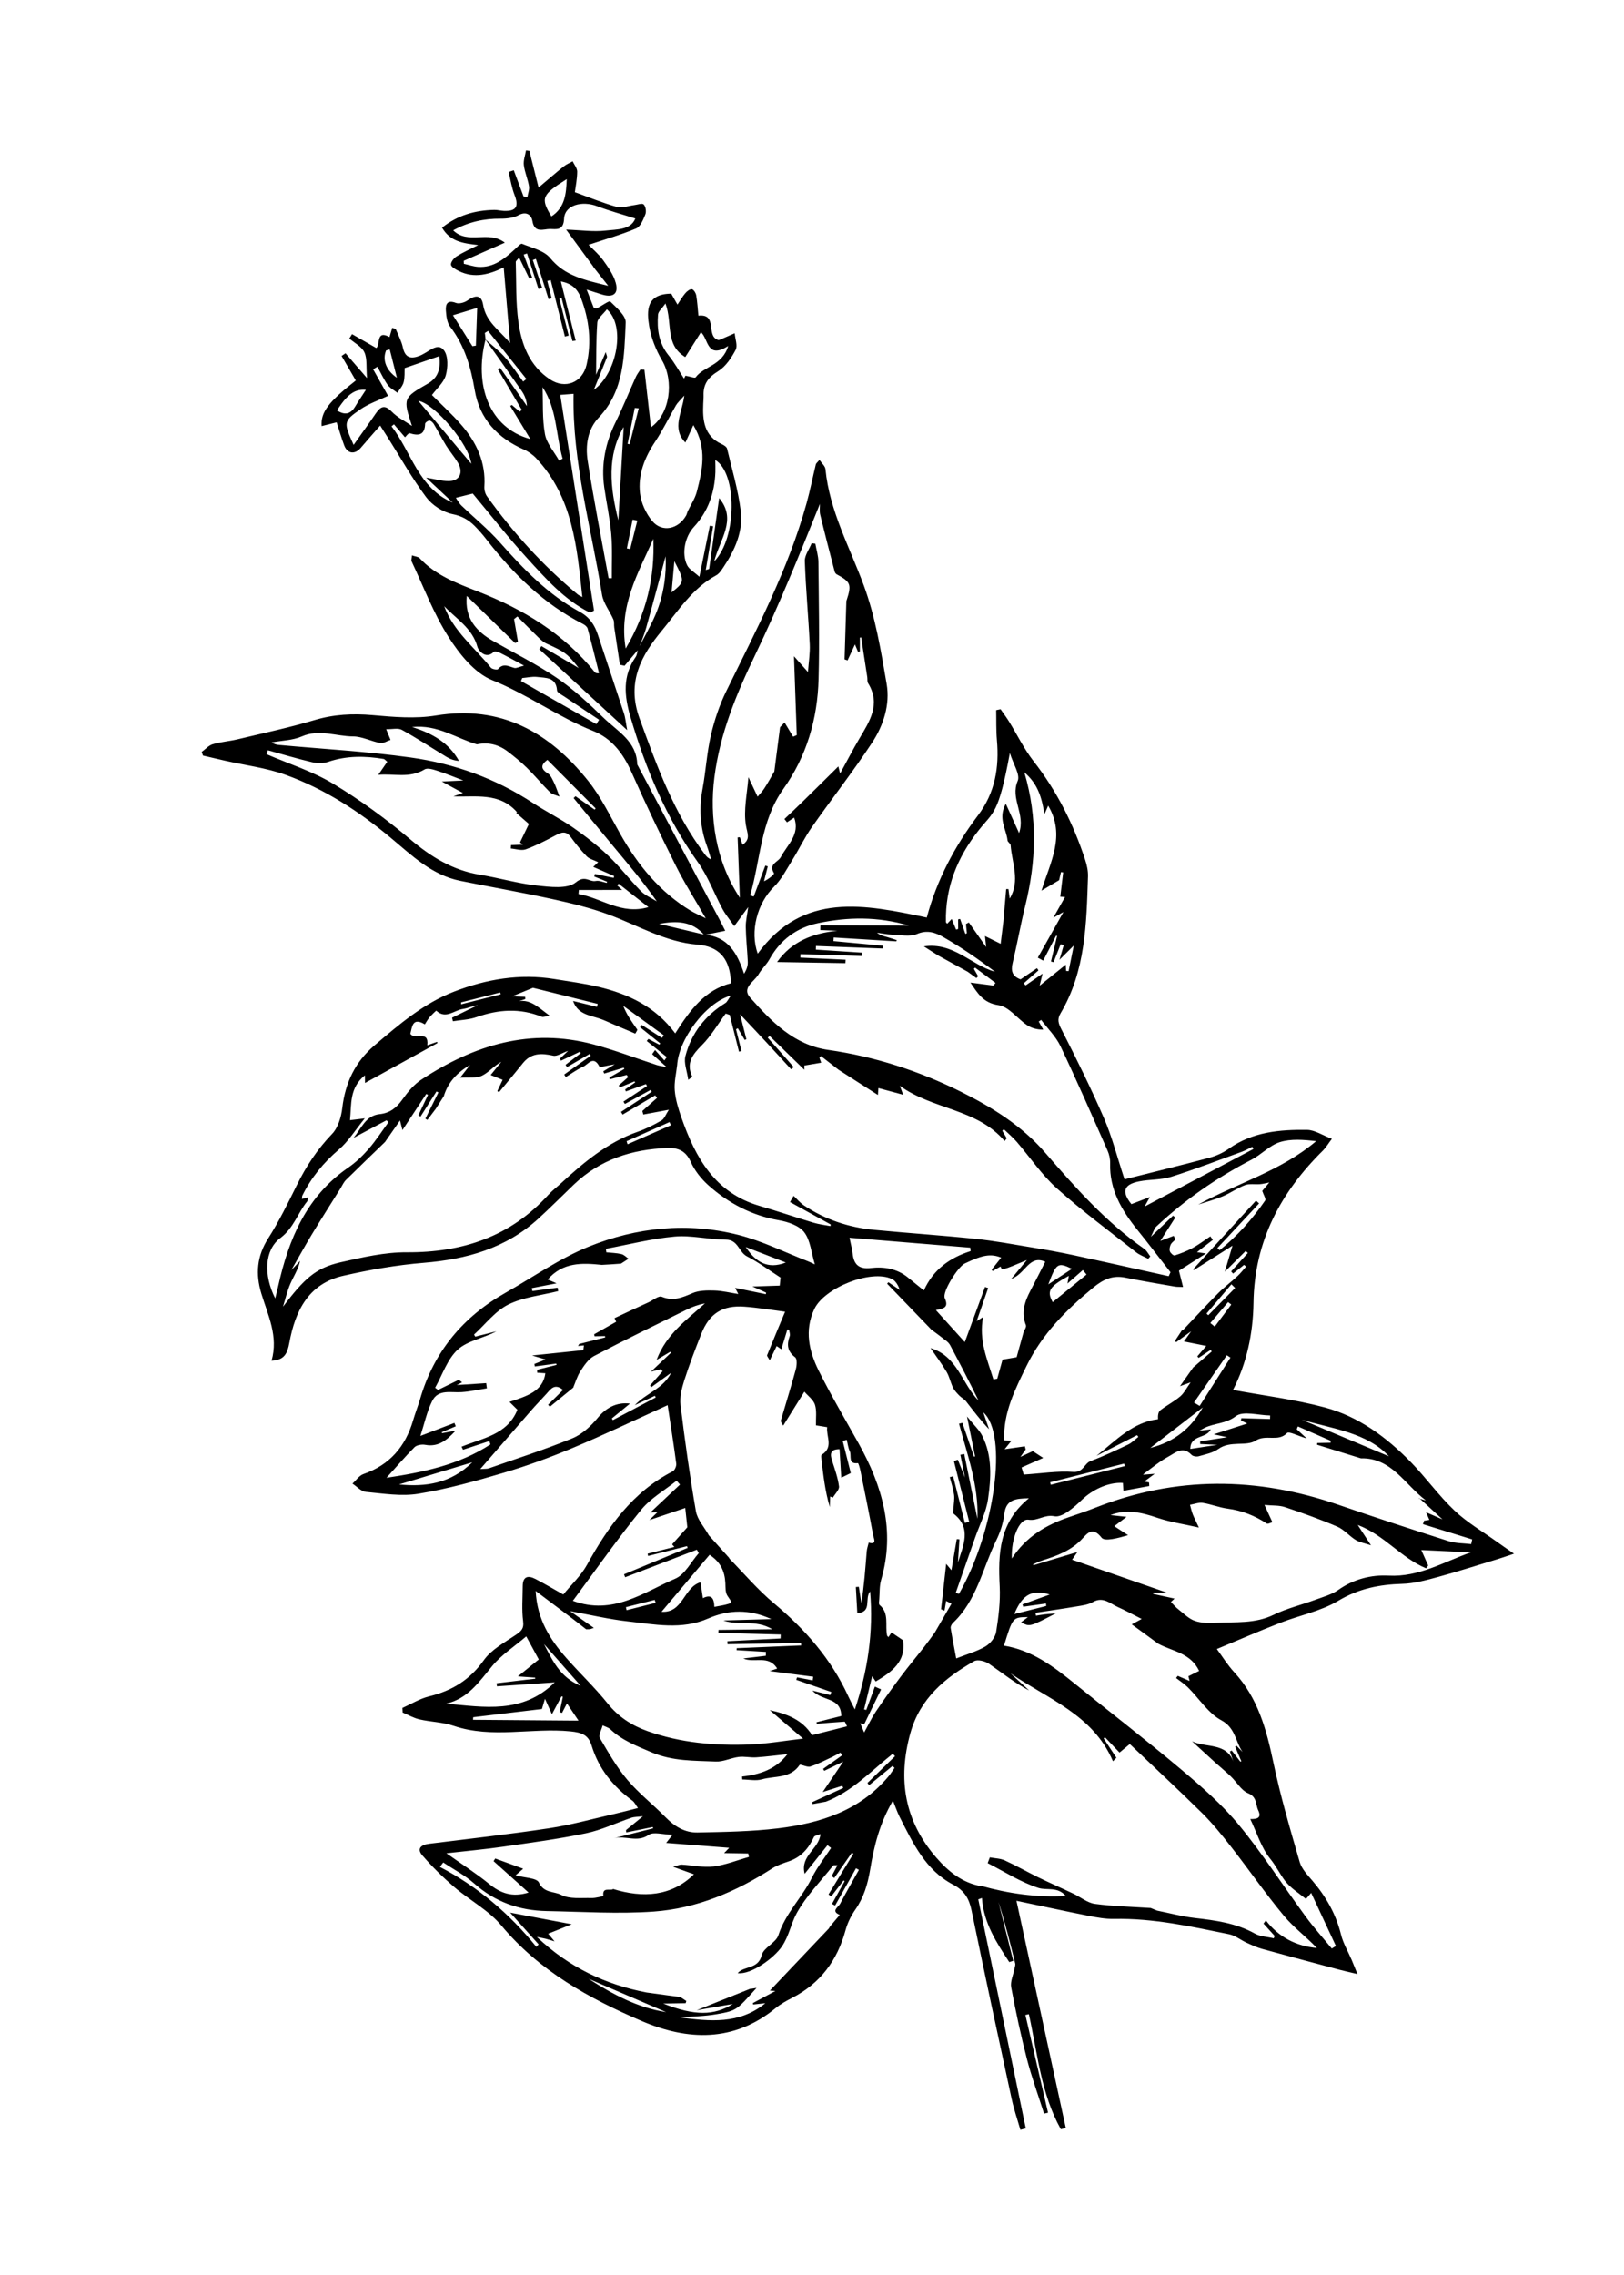 <svg width="310" height="434" viewBox="0 0 310 434" fill="none" xmlns="http://www.w3.org/2000/svg">
<g clip-path="url(#clip0)">
<path d="M128.891 197.14C131.698 192.712 134.555 188.824 139.564 187.57C139.517 187.039 139.496 186.82 139.473 186.594C139.091 182.755 137.161 180.529 133.14 180.208C127.038 179.723 121.819 176.561 116.23 174.491C112.729 173.195 109.056 172.313 105.404 171.511C99.568 170.236 93.676 169.215 87.827 168.029C82.469 166.943 78.651 163.23 74.682 159.908C68.576 154.799 61.981 150.512 54.513 147.814C50.803 146.476 46.791 145.989 42.922 145.113C41.528 144.801 40.143 144.461 38.746 144.142C38.663 143.913 38.585 143.674 38.502 143.446C39.201 142.942 39.824 142.208 40.601 141.978C42.138 141.522 43.77 141.412 45.338 141.042C50.246 139.865 55.195 138.816 60.02 137.376C63.709 136.274 67.326 136.085 71.137 136.425C75.142 136.784 79.293 137.141 83.217 136.497C95.669 134.46 104.855 139.705 112.262 148.954C114.733 152.033 116.477 155.71 118.443 159.175C121.789 165.074 125.968 170.185 131.845 173.741C132.615 174.201 133.452 174.55 134.722 175.186C132.624 171.538 130.648 168.446 129.019 165.188C126.07 159.293 123.224 153.329 120.545 147.305C118.973 143.766 116.787 140.864 113.211 139.441C106.508 136.774 100.687 132.455 93.949 129.753C90.579 128.398 87.696 124.777 85.619 121.52C82.751 117.034 80.856 111.941 78.567 107.093C78.459 106.87 78.596 106.526 78.631 105.949C79.237 106.166 79.828 106.19 80.112 106.497C83.158 109.776 87.226 111.273 91.216 112.834C99.871 116.214 107.584 120.874 113.506 128.19C113.644 128.362 113.817 128.499 114.347 128.417C113.63 125.576 112.938 122.728 112.167 119.908C112.07 119.554 111.63 119.209 111.265 119.025C103.784 115.219 97.985 109.483 92.888 102.949C92.186 102.041 91.431 101.164 90.624 100.351C89.45 99.175 88.198 98.44 86.386 98.078C84.538 97.709 82.49 96.374 81.347 94.845C78.65 91.246 76.436 87.275 74.02 83.458C73.578 82.76 73.137 82.07 72.569 81.18C71.232 82.706 70.033 84.058 68.865 85.429C67.736 86.755 66.316 86.58 65.703 84.969C65.182 83.585 64.78 82.162 64.257 80.563C63.521 80.749 62.469 81.014 61.393 81.285C61.203 78.621 62.713 76.656 67.916 72.589C67.007 71.027 66.107 69.472 65.205 67.908C65.454 67.733 65.704 67.567 65.953 67.392C67.178 68.805 68.403 70.219 70.054 72.127C69.884 69.983 70.115 68.409 69.554 67.208C69.048 66.121 67.671 65.435 66.679 64.574C66.851 64.299 67.03 64.021 67.201 63.745C68.729 64.617 70.259 65.497 71.837 66.4C72.643 65.706 71.732 62.879 74.353 64.302C74.536 63.696 74.699 63.147 74.878 62.525C75.22 62.688 75.524 62.732 75.589 62.888C76.061 64.009 76.65 65.118 76.903 66.294C77.335 68.312 78.476 68.506 80.114 67.87C80.326 67.79 80.528 67.67 80.734 67.567C82.05 66.916 83.647 65.3 84.776 66.875C85.571 67.984 85.507 70.118 85.095 71.591C84.7 72.991 83.359 74.121 82.449 75.358C84.203 77.128 86.261 78.978 88.056 81.048C90.963 84.388 92.759 88.206 92.456 92.803C92.416 93.433 92.61 94.202 92.978 94.704C97.972 101.65 103.68 107.944 110.278 113.402C110.495 113.579 110.77 113.682 111.161 113.902C110.137 104.31 109.319 94.855 102.377 87.452C101.728 86.754 100.887 86.148 100.016 85.765C94.973 83.541 91.556 79.95 90.615 74.41C89.874 70.033 88.689 65.915 85.925 62.323C85.325 61.545 85.187 60.314 85.114 59.273C85.03 58.054 85.36 57.145 87.037 57.789C87.636 58.017 88.663 57.724 89.247 57.31C90.843 56.201 91.91 56.268 92.224 58.161C92.761 61.384 95.253 62.943 97.369 65.432C96.949 60.423 96.555 55.821 96.154 51.022C93.47 52.319 90.562 53.207 87.546 51.685C86.972 51.391 86.128 50.941 86.082 50.487C86.034 49.991 86.636 49.237 87.155 48.908C88.35 48.151 89.659 47.579 91.284 46.756C88.481 46.421 85.949 46.138 84.382 43.433C87.337 41.061 90.686 40.114 94.342 40.044C94.949 40.029 95.56 40.202 96.169 40.23C98.535 40.331 99.083 39.4 98.221 37.207C97.677 35.803 97.45 34.284 97.078 32.811C97.412 32.701 97.737 32.593 98.071 32.483C98.7 34.158 99.319 35.828 99.947 37.504C100.188 37.538 100.427 37.563 100.668 37.597C100.784 36.897 101.09 36.165 100.975 35.505C100.745 34.151 100.16 32.852 99.991 31.5C99.882 30.588 100.25 29.626 100.41 28.69C100.625 28.722 100.829 28.748 101.044 28.78C101.588 30.942 102.133 33.103 102.807 35.775C104.637 34.229 106.105 32.955 107.614 31.739C108.115 31.337 108.742 31.093 109.305 30.77C109.616 31.424 110.178 32.083 110.18 32.737C110.171 34.169 109.868 35.597 109.733 36.664C112.487 37.658 115.071 38.728 117.746 39.475C118.728 39.753 119.914 39.273 121.017 39.141C121.66 39.065 122.562 38.717 122.868 39.01C123.251 39.37 123.397 40.358 123.188 40.893C122.785 41.89 122.256 43.237 121.423 43.585C118.522 44.807 115.476 45.661 112.35 46.707C113.107 47.49 114.275 48.47 115.143 49.663C116.105 50.987 117.114 52.429 117.536 53.968C118.107 56.028 117.065 56.807 115.013 56.214C114.149 55.958 113.292 55.666 111.98 55.239C112.544 56.69 112.961 57.764 113.364 58.782C113.702 58.792 113.872 58.852 113.979 58.799C114.856 58.354 116.28 57.315 116.485 57.513C117.68 58.702 119.5 60.223 119.438 61.548C119.136 67.927 119.193 74.499 114.277 79.674C112.149 81.915 111.73 85 112.174 87.884C113.333 95.385 114.814 102.83 116.171 110.297C116.378 110.297 116.578 110.307 116.785 110.306C116.762 107.488 116.918 104.658 116.677 101.86C116.426 98.884 115.764 95.951 115.343 92.984C114.717 88.587 115.562 84.464 117.528 80.49C118.92 77.685 120.077 74.767 121.37 71.91C121.596 71.405 121.955 70.953 122.258 70.481C122.511 70.494 122.758 70.518 123.01 70.532C123.425 74.156 123.831 77.782 124.254 81.507C127.897 78.961 128.701 72.731 126.374 68.754C125.21 66.766 124.291 64.483 123.919 62.226C123.438 59.291 123.323 56.074 128.129 56.025C128.348 56.417 128.749 57.117 129.317 58.11C129.844 57.332 130.271 56.57 130.83 55.921C131.143 55.558 131.703 55.115 132.081 55.183C132.413 55.237 132.821 55.901 132.899 56.346C133.118 57.626 133.188 58.925 133.316 60.219C137.129 59.818 134.617 64.153 137.138 64.87C137.098 64.88 137.314 64.851 137.516 64.766C138.434 64.379 139.34 63.979 140.245 63.578C140.335 64.65 140.841 65.943 140.424 66.745C139.616 68.284 138.517 69.93 137.088 70.815C135.219 71.966 134.234 73.248 134.302 75.392C134.317 75.931 134.263 76.469 134.242 77C134.095 80.206 134.383 83.19 137.822 84.751C138.201 84.923 138.706 85.252 138.791 85.592C139.732 89.531 140.898 93.439 141.399 97.437C141.893 101.377 140.275 104.962 138.085 108.218C137.704 108.787 137.284 109.444 136.716 109.751C132.161 112.225 129.382 116.628 126.276 120.382C122.55 124.886 119.528 130.03 122.058 136.996C125.382 146.12 128.637 155.141 134.542 162.97C134.812 163.323 135.076 163.687 135.742 163.941C135.471 163.071 135.238 162.183 134.921 161.333C133.62 157.777 133.418 154.177 134.114 150.454C134.741 147.068 134.923 143.594 135.705 140.246C136.375 137.373 137.338 134.504 138.633 131.862C144.373 120.16 150.479 108.615 153.975 95.963C154.652 93.528 155.134 91.039 155.736 88.579C155.782 88.387 156.01 88.235 156.426 87.734C156.879 88.403 157.517 88.922 157.569 89.504C158.347 97.47 162.2 104.36 164.891 111.69C167.097 117.678 168.167 124.141 169.249 130.482C169.925 134.427 168.643 138.384 166.471 141.678C162.859 147.178 158.78 152.365 155.002 157.752C153.608 159.731 152.559 161.95 151.28 164.011C150.171 165.789 149.194 167.749 147.732 169.185C144.572 172.281 143.1 177.672 144.645 181.923C153.341 170.036 165.086 172.569 176.91 175.039C178.809 167.93 182.219 161.456 186.69 155.542C189.949 151.233 190.76 146.396 190.296 141.175C190.13 139.288 190.199 137.376 190.158 135.475C190.435 135.414 190.712 135.352 190.999 135.297C191.529 136.068 192.097 136.82 192.589 137.609C194.154 140.133 195.461 142.861 197.279 145.192C201.737 150.897 204.921 157.215 207.154 164.057C207.486 165.067 207.721 166.17 207.684 167.221C207.386 176.208 207.237 185.244 202.449 193.313C201.768 194.467 202.024 195.211 202.619 196.379C205.474 201.971 208.263 207.605 210.756 213.366C212.285 216.907 213.238 220.687 214.656 224.98C219.639 223.724 225.257 222.359 230.834 220.867C232.149 220.519 233.469 219.919 234.57 219.133C239.087 215.928 244.273 215.474 249.522 215.545C250.972 215.567 252.399 216.551 254.244 217.248C253.501 218.227 253.108 218.921 252.557 219.464C244.426 227.481 239.426 236.827 239.275 248.584C239.194 254.407 237.956 260.144 235.365 265.154C241.213 266.238 247.143 266.964 252.852 268.487C259.337 270.219 264.7 274.189 269.356 278.973C272.235 281.933 274.663 285.351 277.655 288.178C280.062 290.456 283.014 292.166 285.726 294.117C286.609 294.756 287.521 295.37 289.002 296.4C287.462 296.909 286.657 297.198 285.834 297.448C282.028 298.597 278.241 299.819 274.401 300.864C272.202 301.461 269.933 302.085 267.677 302.146C263.313 302.273 259.353 303.047 255.451 305.383C252.094 307.391 248.02 308.16 244.316 309.61C240.283 311.186 236.313 312.91 232.278 314.582C233.254 315.894 234.293 317.596 235.62 319.035C240.142 323.939 241.762 329.989 243.091 336.319C244.43 342.689 246.277 348.957 248.095 355.215C248.478 356.53 249.587 357.688 250.527 358.786C253.113 361.811 255.018 365.137 255.977 369.045C256.392 370.723 257.326 372.279 258.015 373.887C258.314 374.595 258.597 375.308 259.118 376.589C257.571 376.221 256.642 376.016 255.721 375.774C250.777 374.455 245.835 373.143 240.907 371.785C239.888 371.499 238.904 371.041 237.932 370.598C236.822 370.085 235.8 369.241 234.638 369C227.383 367.522 220.146 365.911 212.657 366.068C211.073 366.097 209.46 365.806 207.895 365.503C203.486 364.634 199.087 363.668 194.028 362.609C197.261 377.483 200.351 391.721 203.451 405.964C203.136 406.044 202.82 406.124 202.503 406.195C198.704 399.42 198.046 391.69 196.403 384.251C196.183 384.298 195.952 384.339 195.732 384.386C197.17 390.602 198.618 396.824 200.056 403.04C199.803 403.096 199.55 403.151 199.297 403.206C198.187 399.723 196.931 396.277 196.015 392.745C194.854 388.241 193.877 383.683 193.027 379.118C192.823 378.033 193.415 376.799 193.637 375.632C193.703 375.28 193.862 374.887 193.789 374.561C192.825 370.636 191.831 366.728 190.595 362.846C191.538 366.587 192.478 370.319 193.421 374.059C193.166 374.141 192.912 374.222 192.657 374.304C190.213 370.58 187.769 366.856 187.443 362.082C187.206 362.168 186.978 362.251 186.741 362.337C189.767 376.901 192.793 391.465 195.811 406.031C195.465 406.126 195.125 406.212 194.779 406.308C194.219 404.357 193.551 402.424 193.12 400.44C190.518 388.447 187.931 376.442 185.453 364.426C184.984 362.159 184.068 360.642 181.937 359.526C176.656 356.767 174.258 351.586 171.716 346.587C171.285 345.731 170.975 344.81 170.448 343.505C167.894 347.843 166.831 352.227 166.104 356.646C165.638 359.441 164.891 361.972 163.267 364.301C162.452 365.471 161.781 366.837 161.406 368.215C159.83 374.011 156.571 378.388 151.183 381.142C150.093 381.7 149 382.312 148.059 383.083C140.076 389.641 131.221 389.29 122.482 385.544C112.458 381.242 102.949 376.01 95.703 367.332C93.26 364.4 89.622 362.493 86.668 359.957C84.516 358.106 82.468 356.09 80.609 353.941C79.506 352.669 80.376 351.925 81.869 351.738C89.526 350.781 97.209 349.929 104.841 348.772C109.043 348.134 113.172 346.973 117.322 346.03C118.722 345.712 120.115 345.335 121.773 344.917C121.38 344.379 121.134 343.812 120.712 343.505C117.02 340.802 114.275 337.421 112.926 332.991C112.318 330.992 111.087 330.51 108.907 330.293C101.484 329.547 93.939 331.733 86.588 329.229C84.509 328.522 82.214 328.497 80.058 327.999C78.953 327.744 77.924 327.142 76.856 326.696C76.844 326.407 76.831 326.117 76.808 325.822C78.502 325.067 80.129 324.046 81.904 323.616C86.257 322.553 89.682 320.476 92.355 316.711C93.791 314.695 96.269 313.365 98.401 311.923C99.451 311.211 100.049 310.75 99.856 309.266C99.572 307.082 99.769 304.828 99.777 302.604C99.779 300.77 100.746 300.474 102.178 301.207C103.877 302.079 105.528 303.066 107.522 304.182C109.04 302.319 110.875 300.625 112.03 298.551C116.068 291.256 120.738 284.629 128.416 280.687C128.804 280.486 129.145 279.685 129.087 279.218C128.61 275.584 128.031 271.958 127.444 268.059C121.252 270.868 115.342 273.702 109.295 276.233C105.001 278.039 100.604 279.638 96.137 280.962C90.788 282.543 85.371 284.055 79.877 284.957C76.63 285.492 73.165 284.919 69.826 284.607C68.935 284.521 68.122 283.581 67.277 283.028C67.972 282.405 68.558 281.49 69.373 281.208C74.365 279.476 77.367 275.989 78.833 271.022C79.247 269.626 79.78 268.26 80.194 266.864C82.826 257.849 88.386 251.203 96.496 246.619C101.753 243.649 106.776 240.093 112.325 237.841C121.506 234.124 131.238 233.108 140.956 235.584C145.525 236.748 149.83 238.91 154.263 240.625C154.607 240.762 154.941 240.928 155.545 241.206C154.864 238.949 154.699 236.623 153.519 235.078C152.545 233.808 150.429 233.093 148.7 232.788C143.536 231.894 139.122 229.571 135.278 226.166C133.892 224.931 132.615 223.35 131.865 221.671C130.91 219.518 129.417 218.921 127.355 219.002C120.622 219.252 114.542 221.207 109.562 225.958C107.288 228.133 105.081 230.368 102.759 232.486C96.569 238.136 89.063 240.235 80.877 240.904C75.718 241.326 70.56 242.23 65.5 243.385C58.893 244.887 56.346 250.075 55.234 256.142C54.878 258.074 54.349 259.49 51.834 259.582C53.172 254.922 51.142 250.896 49.886 246.77C48.751 243.017 49.033 239.631 51.197 236.236C53.25 233.014 54.943 229.557 56.641 226.124C58.424 222.514 60.56 219.246 63.384 216.321C64.537 215.127 65.14 213.08 65.338 211.343C65.907 206.533 67.805 202.558 71.503 199.413C76.189 195.442 80.82 191.425 86.671 189.175C92.865 186.787 99.215 185.694 105.836 186.772C108.635 187.229 111.457 187.603 114.21 188.252C119.915 189.621 125.074 191.997 128.891 197.14ZM92.689 64.751C90.463 73.363 93.302 81.62 101.23 83.754C99.79 81.388 98.599 79.424 97.404 77.451C97.499 77.385 97.603 77.316 97.697 77.249C98.2 77.673 98.703 78.097 99.206 78.522C99.343 78.418 99.47 78.308 99.608 78.205C98.088 75.626 96.569 73.047 95.05 70.468C95.19 70.372 95.329 70.277 95.471 70.189C97.176 72.618 98.886 75.037 100.591 77.466C100.524 76.347 100.162 75.422 99.608 74.623C97.308 71.302 94.958 68.02 92.62 64.717C93.887 65.853 95.259 66.893 96.377 68.153C97.661 69.594 98.713 71.241 99.861 72.794C100.069 72.629 100.277 72.465 100.485 72.301C98.046 69.247 95.608 66.194 93.167 63.133C92.959 63.263 92.759 63.391 92.551 63.52C92.61 63.927 92.645 64.34 92.689 64.751ZM131.277 97.526C131.862 96.294 132.668 95.126 133.004 93.827C134.071 89.701 135.042 85.53 132.351 81.102C131.842 82.221 131.429 83.108 130.831 84.421C128.154 81.686 130.236 78.751 130.619 75.459C129.779 76.429 129.321 76.829 129.033 77.323C127.7 79.614 126.55 82.013 125.083 84.217C123.06 87.25 121.744 90.526 122.171 94.13C122.383 95.962 123.296 97.945 124.483 99.376C126.375 101.663 129.539 100.969 131.016 98.263C131.1 98.018 131.193 97.771 131.277 97.526ZM113.221 50.879L113.305 50.936C111.628 48.654 109.95 46.365 108.065 43.801C110.956 43.907 113.298 44.255 115.564 43.994C117.737 43.739 120.396 43.913 121.271 41.686C118.754 40.883 116.337 40.235 114.014 39.348C111.072 38.221 107.78 39.154 107.674 41.704C107.58 44.095 106.144 43.691 104.973 43.685C103.759 43.681 102.014 44.577 101.627 42.152C101.469 41.15 100.576 40.204 99.022 41.035C98.03 41.569 96.727 41.725 95.563 41.717C92.399 41.688 89.464 42.333 86.505 43.94C89.344 46.737 93.178 43.859 96.364 46.294C93.421 47.587 90.967 48.67 88.513 49.754C88.517 49.942 88.524 50.139 88.536 50.325C89.447 50.526 90.354 50.848 91.273 50.91C94.222 51.105 96.29 49.378 98.295 47.538C98.73 47.144 99.386 46.402 99.655 46.515C101.518 47.285 103.85 47.799 105.019 49.227C107.794 52.626 111.535 53.405 116.103 54.527C114.865 52.962 114.043 51.92 113.221 50.879ZM191.537 175.76C191.557 175.531 191.569 175.305 191.591 175.084C191.751 173.261 191.909 171.43 192.069 169.608C192.214 169.605 192.352 169.605 192.5 169.611C192.578 170.228 192.664 170.844 192.74 171.419C194.789 168.044 193.171 164.628 192.915 161.223C192.888 160.911 192.357 160.649 192.328 160.329C192.107 158.189 190.443 156.128 191.991 153.327C192.941 155.421 193.679 157.052 194.528 158.922C195.807 155.258 192.79 152.403 194.266 148.974C194.776 147.786 193.432 145.8 192.77 143.651C190.589 155.446 189.659 154.793 186.816 158.395C182.754 163.543 180.419 169.264 180.567 175.891C180.567 175.994 180.713 176.095 180.804 176.218C181.091 175.922 181.363 175.638 181.67 175.32C181.981 176.077 182.244 176.708 182.506 177.339C182.642 177.297 182.769 177.256 182.907 177.221C182.899 176.612 182.9 176 182.892 175.391C183.024 175.366 183.147 175.344 183.277 175.311C183.611 176.26 183.945 177.209 184.278 178.158C184.371 178.118 184.472 178.075 184.565 178.034C184.503 177.447 184.444 176.868 184.39 176.279C184.572 176.181 184.76 176.074 184.941 175.976C186.052 177.548 187.154 179.121 188.252 180.678C188.194 180.176 188.136 179.605 188.023 178.575C189.094 179.106 189.811 179.459 191.01 180.052C191.161 178.74 191.352 177.245 191.537 175.76ZM91.056 141.995L91.133 142.027C87.126 140.876 83.528 138.175 78.661 138.696C82.628 139.926 85.701 141.743 87.61 145.154C86.694 145.101 85.924 144.812 85.233 144.392C82.391 142.672 79.615 140.84 76.706 139.232C75.976 138.83 74.858 139.138 73.715 139.107C74.138 140.137 74.343 140.645 74.549 141.153C73.887 141.363 73.184 141.85 72.581 141.744C70.832 141.427 69.134 140.494 67.412 140.489C64.165 140.473 60.955 139.035 57.621 140.486C55.86 141.249 53.776 141.275 51.834 141.626C52.347 141.988 52.853 142.084 53.371 142.126C61.73 142.895 70.13 143.352 78.433 144.514C86.746 145.682 94.596 148.499 101.701 153.166C104.195 154.802 106.891 156.145 109.349 157.842C111.716 159.484 114.025 161.27 116.115 163.249C118.331 165.351 120.192 167.818 122.341 169.997C123.163 170.832 124.349 171.308 125.373 171.954C122.748 168.198 119.894 164.828 117.07 161.441C114.528 158.388 112.017 155.318 109.497 152.251C109.614 152.135 109.729 152.012 109.854 151.894C111.068 152.75 112.29 153.605 113.502 154.453C113.569 154.376 113.635 154.299 113.702 154.222C110.646 151.143 107.58 148.059 104.492 144.954C103.269 145.873 103.117 146.635 104.578 147.55C105.141 147.907 105.467 148.721 105.788 149.38C106.156 150.123 106.392 150.924 106.791 151.96C106.106 151.668 105.398 151.554 104.995 151.147C103.48 149.643 102.114 147.981 100.594 146.488C99.46 145.37 98.205 144.351 96.937 143.38C95.188 142.038 93.222 141.543 91.056 141.995ZM109.428 264.713C107.938 265.933 106.453 267.142 104.962 268.362C104.853 268.234 104.733 268.101 104.624 267.974C105.575 267.036 106.526 266.099 107.477 265.162C105.829 263.778 105.077 265.061 104.213 266.002C103.282 267.02 102.319 268.012 101.411 269.05C98.266 272.65 95.141 276.262 91.674 280.253C92.594 280.185 92.975 280.227 93.3 280.119C98.636 278.248 104.035 276.526 109.259 274.382C111.123 273.62 112.815 272.039 114.119 270.454C115.534 268.728 117.56 267.416 120.254 267.762C118.962 268.811 117.877 269.696 116.794 270.589C116.855 270.694 116.926 270.805 116.987 270.91C119.714 269.474 122.446 268.027 125.173 266.591C125.12 266.484 125.059 266.379 125.006 266.271C123.729 266.869 122.443 267.468 121.166 268.066C123.352 265.75 126.604 264.93 128.101 261.892C126.842 262.803 125.59 263.705 124.331 264.616C124.246 264.517 124.161 264.418 124.075 264.319C124.879 263.41 125.68 262.494 126.483 261.585C126.35 261.464 126.216 261.343 126.088 261.211C125.651 261.321 125.214 261.431 124.252 261.674C125.788 260.228 126.927 259.148 128.066 258.069C128.024 258.002 127.983 257.944 127.94 257.877C127.14 258.354 126.34 258.831 125.329 259.431C127.189 254.484 131.094 251.787 134.562 248.648C133.263 248.889 132.123 249.314 131.045 249.853C125.145 252.761 119.227 255.63 113.398 258.684C112.318 259.249 111.504 260.488 110.804 261.568C110.164 262.547 109.835 263.732 109.372 264.831L109.428 264.713ZM121.826 123.923C120.958 124.951 120.09 125.979 119.222 127.008C118.923 126.945 118.631 126.881 118.329 126.811C117.974 124.446 117.609 122.076 117.254 119.711C117.176 119.197 117.28 118.62 117.079 118.162C116.383 116.564 115.172 115.07 114.911 113.422C112.899 100.729 109.226 88.274 109.483 75.13C108.581 75.203 107.772 75.269 106.944 75.331C109.109 89.139 111.245 102.799 113.39 116.466C113.142 116.606 112.895 116.754 112.647 116.894C107.751 114.469 104.183 110.383 100.571 106.429C96.946 102.46 93.629 98.207 90.241 94.153C89.521 94.335 88.356 94.629 87.013 94.967C87.431 95.568 87.663 96.043 88.026 96.391C90.5 98.764 93.183 100.946 95.445 103.501C99.944 108.584 104.634 113.438 110.647 116.71C112.61 117.773 113.53 119.272 114.167 121.221C115.795 126.175 117.477 131.107 119.096 136.063C119.393 136.97 119.47 137.958 119.72 139.29C113.816 133.855 108.374 128.855 102.941 123.853C103.08 123.654 103.211 123.458 103.35 123.259C105.713 124.644 108.077 126.037 110.47 127.44C108.315 124.694 107.827 124.361 104.333 122.787C103.721 122.511 103.19 122.008 102.701 121.537C101.369 120.245 100.079 118.917 98.767 117.603C98.551 117.77 98.335 117.936 98.127 118.1C98.379 119.544 98.623 120.989 98.875 122.432C98.689 122.514 98.511 122.593 98.325 122.674C95.245 119.671 92.165 116.667 89.107 113.684C88.671 117.927 90.89 120.45 94.192 122.321C98.258 124.629 102.467 126.719 106.322 129.347C109.521 131.528 112.421 134.224 115.213 136.939C117.845 139.496 121.542 141.397 121.636 145.833C126.845 155.645 132.054 165.456 137.263 175.268C137.607 175.914 137.928 176.573 138.436 177.564C136.866 177.891 135.639 178.14 134.425 178.377C132.103 175.648 129.041 175.653 125.811 176.252C128.694 176.938 131.577 177.623 134.459 178.308C138.932 178.645 140.734 181.799 142.033 185.759C142.592 184.869 142.774 184.16 142.742 183.453C142.645 181.257 142.395 179.072 142.358 176.877C142.331 175.747 142.622 174.615 142.821 173.049C141.81 174.432 141.118 175.373 140.158 176.683C139.234 175.34 138.464 174.432 137.911 173.4C136.32 170.434 135.15 167.19 133.212 164.484C127.164 156.021 123.238 146.66 120.332 136.733C119.143 132.667 118.83 128.966 121.331 125.339C121.61 124.942 121.629 124.369 121.769 123.868C122.906 121.653 124.168 119.492 125.142 117.215C126.775 113.385 127.228 109.344 127.051 106.117C125.957 110.173 124.67 115.035 123.31 119.881C122.921 121.271 122.323 122.584 121.826 123.923ZM117.035 360.387L116.944 360.333C122.771 362.153 128.21 361.747 132.462 357.558C131.591 357.243 130.303 356.776 128.459 356.113C129.421 355.87 129.773 355.696 130.113 355.713C132.155 355.827 134.228 356.303 136.222 356.059C138.508 355.775 140.716 354.874 142.959 354.249C142.912 354.028 142.875 353.814 142.828 353.593C141.393 353.567 139.968 353.547 138.232 353.52C138.775 352.944 139.008 352.705 139.197 352.502C135.215 352.197 131.232 351.892 127.16 351.575C127.432 351.223 127.654 350.943 128.371 350.03C126.501 349.985 124.735 349.397 123.822 350.04C121.628 351.575 119.336 350.095 117.178 350.682C119.678 350.052 122.169 349.424 124.669 348.793C124.649 348.712 124.626 348.623 124.606 348.542C122.919 348.882 121.232 349.221 119.547 349.568C119.529 349.426 119.508 349.276 119.49 349.135C120.496 348.313 121.5 347.483 122.72 346.486C121.828 346.599 121.123 346.57 120.497 346.78C117.611 347.757 114.814 349.116 111.855 349.733C106.624 350.828 101.304 351.532 96.016 352.296C92.529 352.796 89.013 353.114 85.216 353.546C88.161 355.637 90.866 357.357 93.345 359.376C95.522 361.152 97.743 362.013 100.896 361.037C98.552 358.942 96.383 356.991 94.216 355.049C94.32 354.885 94.431 354.711 94.536 354.546C96.251 355.173 97.975 355.798 99.87 356.491C99.27 357.013 98.925 357.315 98.416 357.753C100.129 358.234 102.452 358.234 102.866 359.128C103.824 361.186 105.796 360.784 107.135 361.488C108.731 362.326 110.952 362.024 112.903 362.083C113.684 362.11 115.179 361.725 115.168 361.65C114.964 359.919 116.407 360.761 117.035 360.387ZM157.62 343.708C156.781 343.859 155.951 344.016 155.112 344.168C155.09 344.044 155.059 343.923 155.036 343.799C157.011 342.897 158.986 341.994 160.961 341.092C160.9 340.952 160.839 340.813 160.786 340.671C159.583 341.052 158.372 341.434 157.044 341.864C158.453 339.778 159.68 337.953 160.967 336.062C159.709 336.672 158.521 337.247 157.34 337.82C157.265 337.692 157.198 337.563 157.125 337.444C158.335 336.579 159.554 335.712 160.764 334.847C160.652 334.677 160.543 334.516 160.431 334.346C159.907 334.624 159.396 334.916 158.867 335.171C157.48 335.813 156.116 336.544 154.666 337.004C154.061 337.2 152.793 336.469 152.63 336.708C150.846 339.328 147.887 338.748 145.438 339.442C144.281 339.768 142.951 339.475 141.693 339.465C141.68 339.279 141.668 339.093 141.655 338.906C145.072 338.536 148.131 337.498 150.31 334.641C148.223 334.857 146.274 335.116 144.32 335.247C143.22 335.317 142.09 335.034 141.006 335.169C139.529 335.352 138.07 336.116 136.633 336.048C132.509 335.865 128.444 336.02 124.349 334.279C121.505 333.067 118.775 332.033 116.517 329.899C116.154 329.551 115.587 329.419 115.036 329.144C114.811 330.028 114.198 331.043 114.485 331.531C116.097 334.276 117.694 337.094 119.73 339.508C121.937 342.12 124.69 344.268 127.099 346.726C128.802 348.466 130.786 349.645 133.171 349.586C138.288 349.476 143.442 349.408 148.509 348.794C156.573 347.812 164.131 345.442 169.621 338.857C170.037 338.356 170.375 337.789 170.757 337.254C170.623 337.132 170.489 337.011 170.357 336.898C168.875 338.115 167.386 339.343 165.903 340.561C165.798 340.415 165.686 340.28 165.581 340.134C167.338 338.434 169.094 336.734 170.849 335.026C170.707 334.872 170.563 334.711 170.421 334.557C166.292 337.836 162.628 341.8 157.568 343.738L157.62 343.708ZM121.263 197.186C119.883 196.595 118.504 196.004 117.119 195.423C116.213 195.04 115.32 194.602 114.391 194.294C112.451 193.664 110.255 193.451 109.394 190.956C110.963 191.344 112.467 191.714 113.961 192.077C113.999 191.887 114.047 191.703 114.085 191.512C109.745 190.437 105.394 189.355 101.732 188.444C99.971 189.172 98.707 189.688 97.755 190.075C98.372 190.1 99.309 190.131 100.246 190.162C100.257 190.305 100.265 190.441 100.275 190.585C99.42 190.878 98.567 191.179 97.703 191.474C100.735 189.918 102.591 192.093 104.912 193.756C104.232 193.858 103.727 194.106 103.38 193.961C99.223 192.279 95.14 192.568 90.983 194.029C89.553 194.536 87.963 194.575 86.452 194.827C86.395 194.6 86.34 194.382 86.291 194.153C87.93 193.352 89.567 192.543 91.215 191.741C90.222 191.931 89.284 192.339 88.315 192.489C86.666 192.741 85.078 194.493 83.275 192.804C83.253 192.783 82.37 193.617 81.961 194.108C81.609 194.524 81.106 195.426 81.095 195.42C78.719 193.978 78.678 195.9 78.327 197.202C79.097 198.515 81.911 196.368 81.559 199.41C82.224 199.182 82.825 198.97 83.425 198.759C83.454 198.837 83.48 198.908 83.509 198.987C78.923 201.512 74.337 204.037 69.675 206.599C69.672 206.178 69.669 205.86 69.657 205.131C66.648 207.56 67.116 210.68 66.808 213.693C67.751 213.576 68.488 213.494 69.63 213.352C67.822 215.564 66.51 217.729 64.684 219.292C61.759 221.785 59.422 224.631 57.728 228.046C57.635 228.224 57.662 228.467 57.632 228.724C58.028 228.624 58.352 228.543 58.773 228.437C58.725 228.759 58.766 229.024 58.655 229.164C56.826 231.398 56.072 234.275 53.514 236.177C50.452 238.464 50.292 243.292 52.535 247.686C52.764 246.75 52.953 246.031 53.109 245.32C55.113 236.342 58.509 228.21 66.474 222.741C67.91 221.75 69.221 220.499 70.367 219.176C71.762 217.576 72.916 215.77 74.171 214.059C74.031 213.948 73.891 213.837 73.759 213.723C71.695 214.821 69.64 215.916 67.471 217.074C68.981 215.315 69.749 212.831 72.456 212.545C74.426 212.341 75.678 211.337 76.804 209.761C77.807 208.346 78.999 206.9 80.424 205.964C90.476 199.358 101.28 196.006 113.327 199.255C117.388 200.349 121.339 201.859 125.353 203.172C125.802 203.317 126.282 203.377 127.262 203.578C126.051 202.497 125.273 201.797 124.486 201.1C124.67 200.839 124.861 200.575 125.045 200.314C125.633 200.975 126.232 201.642 126.82 202.303C126.971 202.084 127.124 201.873 127.276 201.654C126.003 200.632 124.722 199.611 123.449 198.589C123.554 198.459 123.667 198.328 123.772 198.198C124.465 198.557 125.151 198.926 125.844 199.286C125.911 199.208 125.969 199.133 126.036 199.056C124.743 198.022 123.458 196.985 122.164 195.951C122.275 195.811 122.376 195.665 122.487 195.525C123.78 196.353 125.071 197.173 126.363 198.001C126.476 197.835 126.589 197.668 126.702 197.502C124.122 195.63 121.551 193.755 118.971 191.882C119.654 193.673 120.671 195.01 121.631 196.395C121.714 196.521 121.393 196.92 121.263 197.186ZM270.852 285.864C271.295 285.984 271.74 286.113 272.184 286.234C268.141 283.198 265.633 278.061 259.775 278.203C256.985 277.339 254.203 276.473 251.413 275.609C251.427 275.494 251.434 275.388 251.448 275.273C252.304 275.255 253.152 275.24 254.008 275.222C254.002 275.094 253.985 274.961 253.979 274.833C251.901 273.928 249.823 273.022 247.745 272.117C247.67 272.299 247.602 272.471 247.527 272.654C247.998 273.086 248.458 273.513 249.443 274.418C247.712 273.899 246.033 273.004 245.686 273.368C243.972 275.169 241.692 273.53 239.649 274.846C237.909 275.965 234.859 274.788 232.606 276.397C231.55 277.155 230.124 277.437 228.824 277.807C228.415 277.928 227.717 277.819 227.447 277.534C225.762 275.764 224.306 277.19 222.958 277.917C221.359 278.776 219.953 279.992 218.466 281.055C218.38 281.12 218.309 281.216 218.2 281.329C218.825 281.283 219.408 281.24 220.419 281.157C219.498 281.837 218.963 282.239 218.431 282.623C218.721 282.679 219.031 282.747 219.338 282.807C219.353 283.036 219.366 283.257 219.38 283.486C217.736 283.788 216.093 284.099 214.449 284.401C214.418 283.901 214.378 283.403 214.345 282.895C211.485 282.712 208.437 284.272 206.541 286.102C205.045 287.538 202.775 289.557 201.26 289.25C199.35 288.871 198.124 290.187 196.335 289.915C194.562 289.638 192.98 293.567 193.15 297.313C195.919 293.076 199.769 290.875 204.12 289.399C205.792 288.831 207.464 288.263 209.1 287.618C224.473 281.573 239.906 281.704 255.431 287.047C262.44 289.457 269.49 291.761 276.553 294.01C277.899 294.437 279.403 294.394 280.832 294.568C280.894 294.268 280.956 293.968 281.018 293.668C277.884 292.702 274.749 291.735 271.623 290.767C271.697 290.55 271.762 290.327 271.836 290.11C272.174 290.051 272.514 290 272.851 289.94C272.685 289.552 272.516 289.19 272.209 288.484C273.357 288.978 274.113 289.312 275.358 289.851C273.58 288.224 272.24 287.003 270.908 285.781L270.852 285.864ZM219.325 312.276C218.281 311.514 217.227 310.747 216.035 309.876C216.535 309.604 216.921 309.395 217.935 308.846C216.122 307.934 214.783 307.195 213.398 306.58C211.897 305.917 210.577 304.502 208.614 305.625C207.719 306.135 206.584 306.274 205.536 306.452C202.921 306.896 200.287 307.267 197.67 307.669C197.699 307.851 197.721 308.043 197.75 308.226C198.304 308.138 198.854 308.033 199.415 307.97C199.914 307.904 200.424 307.879 201.535 307.78C196.536 310.374 196.536 310.374 194.916 309.474C195.283 309.192 195.645 308.92 196.217 308.492C193.315 308.517 193.315 308.517 191.645 313.94C196.928 314.796 201.028 317.852 205.048 321.101C211.836 326.597 218.772 331.927 225.453 337.544C229.361 340.83 233.276 344.243 236.5 348.158C241.062 353.698 244.954 359.786 249.214 365.592C250.772 367.714 252.541 369.679 254.217 371.719C254.477 371.559 254.746 371.396 255.007 371.236C253.466 367.922 251.919 364.618 250.287 361.111C249.693 361.795 249.304 362.263 249.294 362.257C247.909 361.134 246.315 360.167 245.276 358.775C244.279 357.451 243.578 355.966 242.481 354.615C240.758 352.492 239.918 349.638 238.664 347.018C240.067 347.052 240.845 346.761 240.178 345.345C239.646 344.222 239.979 342.812 238.259 342.1C236.945 341.562 236.079 339.972 234.966 338.901C234.011 337.979 232.973 337.138 231.982 336.243C230.498 334.895 229.02 333.537 227.544 332.187C230.208 333.47 234.054 332.38 235.434 336.045C235.212 335.403 234.99 334.762 234.778 334.126C234.891 334.063 235.006 334.008 235.111 333.947C235.669 334.659 236.219 335.373 236.777 336.085C236.838 336.052 236.896 336.012 236.949 335.981C236.552 335.056 236.162 334.122 235.765 333.197C235.854 333.14 235.945 333.091 236.034 333.035C236.419 333.437 236.813 333.837 237.196 334.231C235.82 332.253 235.837 329.623 233.15 328.182C230.645 326.842 228.917 324.048 226.802 321.938C226.112 321.251 225.271 320.714 224.501 320.116C224.604 319.978 224.715 319.838 224.818 319.7C225.551 320.014 226.284 320.329 227.076 320.672C226.968 320.243 226.868 319.846 226.85 319.773C227.63 319.387 228.265 319.072 228.899 318.757C227.261 315.295 223.77 315.03 221.086 313.563C220.494 313.126 219.914 312.704 219.325 312.276ZM147.808 147.166C148.174 144.353 148.535 141.55 148.901 138.736C149.2 138.42 149.499 138.104 149.763 137.822C150.297 138.712 150.845 139.624 151.394 140.536C151.626 140.435 151.861 140.341 152.093 140.239C151.923 135.297 151.742 130.348 151.561 125.193C152.512 126.271 153.271 127.13 154.23 128.206C154.362 126.338 154.65 124.613 154.571 122.902C154.313 117.611 153.81 112.339 153.629 107.046C153.588 105.929 154.476 104.775 154.937 103.634C155.167 103.662 155.408 103.696 155.639 103.724C155.846 104.886 156.216 106.05 156.227 107.218C156.294 114.649 156.449 122.093 156.257 129.52C156.062 137.112 153.992 144.256 149.541 150.492C145.153 156.635 145.185 163.998 143.201 170.801C143.428 170.882 143.644 170.956 143.871 171.037C144.614 169.067 145.348 167.1 146.09 165.13C146.25 165.185 146.402 165.241 146.56 165.287C146.317 166.235 146.081 167.173 145.838 168.121C146.733 167.715 147.856 166.777 147.741 166.591C146.652 164.765 148.529 164.498 149.051 163.497C150.25 161.188 152.785 159.198 151.593 155.968C151.047 156.329 150.643 156.603 150.229 156.871C150.064 156.663 149.9 156.455 149.736 156.246C150.915 155.123 152.106 154.013 153.265 152.877C155.503 150.694 157.718 148.491 160.026 146.213C160.118 146.578 160.205 146.926 160.367 147.565C161.683 145.176 162.789 143.011 164.027 140.925C165.993 137.597 168.185 134.349 165.698 130.318C165.521 130.026 165.605 129.575 165.554 129.2C165.164 126.664 164.774 124.127 164.384 121.591C164.301 121.603 164.228 121.621 164.145 121.634C164.145 122.52 164.137 123.409 164.137 124.296C164.022 124.317 163.906 124.337 163.789 124.35C163.553 123.789 163.319 123.237 163.201 122.939C162.766 123.876 162.275 124.929 161.791 125.981C161.603 125.917 161.415 125.852 161.216 125.782C161.334 122.084 161.441 118.38 161.559 114.682C161.559 114.614 161.609 114.541 161.625 114.468C162.59 111.504 162.384 110.996 159.708 109.561C159.54 109.474 159.388 109.245 159.331 109.053C158.394 105.44 157.45 101.829 156.568 98.194C156.411 97.536 156.52 96.811 156.511 96.125C152.578 105.882 148.673 115.545 144.163 124.923C140.555 132.419 137.447 139.884 136.37 148.276C135.397 155.848 136.597 164.294 141.229 171.272C141.075 167.178 140.939 163.467 140.804 159.755C140.947 159.745 141.091 159.734 141.235 159.724C141.408 160.206 141.581 160.687 141.75 161.153C143.334 160.065 142.645 159.007 142.387 157.436C141.905 154.535 142.629 151.434 142.861 148.258C143.532 149.691 144.121 150.937 144.617 151.983C145.078 151.419 145.552 150.947 145.909 150.383C146.581 149.361 147.179 148.255 147.808 147.166ZM123.425 380.105C125.581 380.397 127.728 380.691 129.884 380.983C130.257 381.233 130.635 381.473 131.008 381.724C130.966 381.864 130.924 382.003 130.882 382.143C129.528 382.166 128.177 382.196 126.608 382.221C132.581 384.582 136.32 384.535 139.886 382.301C137.775 382.662 135.36 383.081 132.985 383.49C136.495 382.089 139.901 380.722 143.316 379.353L143.255 379.42C143.561 379.369 143.866 379.318 144.412 379.232C140.625 383.458 140.644 383.566 136.855 384.237C134.533 384.65 132.148 384.674 129.797 384.871C135.44 385.584 141.071 386.248 146.094 382.149C145.198 382.246 144.486 382.322 143.782 382.396C143.759 382.307 143.729 382.22 143.706 382.131C145.04 381.416 146.372 380.692 148.009 379.815C147.265 379.761 146.819 379.736 146.959 379.744C150.591 375.926 154.397 371.91 158.212 367.9C158.297 367.759 158.374 367.619 158.46 367.485C159.07 366.763 159.685 366.031 160.295 365.309C158.549 364.561 160.039 363.815 160.363 363.191C161.506 361 162.75 358.869 163.953 356.715C163.773 356.614 163.582 356.507 163.402 356.406C162.074 358.782 160.735 361.151 159.407 363.527C159.208 363.422 159.008 363.309 158.817 363.202C159.624 361.758 160.43 360.315 161.234 358.864C161.163 358.822 161.092 358.779 161.021 358.737C160.236 359.753 159.46 360.767 158.673 361.774C158.502 361.645 158.326 361.526 158.156 361.396C159.741 358.81 161.324 356.215 162.908 353.629C162.807 353.568 162.7 353.518 162.599 353.457C161.479 355.057 160.367 356.654 159.25 358.262C159.082 358.141 158.924 358.026 158.755 357.905C159.098 357.25 159.451 356.601 159.86 355.835C159.451 355.852 159.131 355.778 159.038 355.887C156.653 358.882 153.901 361.685 152.069 364.997C150.989 366.957 150.639 369.293 149.24 371.35C147.769 373.504 143.393 376.759 140.811 376.411C142.05 374.98 144.735 375.732 145.407 372.971C145.758 371.531 148.121 370.634 148.587 369.173C149.92 365.005 153.097 362.009 154.98 358.219C155.98 356.21 157.404 354.422 158.641 352.535C158.416 352.359 158.191 352.183 157.958 352.009C156.551 353.767 155.155 355.532 153.603 357.464C152.687 354.001 156.347 352.751 156.624 349.892C156.124 350.095 155.503 350.157 155.368 350.44C154.371 352.595 152.956 354.252 150.647 355.058C149.556 355.436 148.407 355.794 147.451 356.406C140.518 360.883 133.012 364.075 124.79 364.667C118.021 365.15 111.178 364.697 104.367 364.571C99.138 364.477 94.491 362.832 90.491 359.286C88.73 357.724 86.574 356.614 84.601 355.303C84.389 355.589 84.183 355.865 83.971 356.151C91.209 359.914 97.264 365.096 102.381 371.4C102.522 371.244 102.669 371.078 102.811 370.922C101.038 368.94 99.267 366.967 97.379 364.869C101.3 365.611 104.986 366.309 109.132 367.09C107.32 367.822 105.976 368.359 104.64 368.894C104.936 369.249 105.244 369.619 105.859 370.351C104.948 370.082 104.535 369.945 104.103 369.838C103.717 369.738 103.324 369.681 102.482 369.515C108.68 375.366 115.619 378.594 123.425 380.105ZM114.874 241.298C111.13 240.915 107.449 240.75 104.548 244.09C105.089 244.324 105.522 244.507 106.237 244.818C104.441 245.167 102.973 245.451 101.504 245.735C101.543 245.924 101.582 246.112 101.619 246.292C103.225 246.077 104.831 245.861 106.437 245.646C106.476 245.868 106.521 246.081 106.56 246.304C103.357 247.111 99.912 247.437 97.021 248.872C94.515 250.123 92.644 252.636 90.487 254.591C90.565 254.727 90.642 254.862 90.717 254.99C92.06 254.651 93.411 254.311 94.754 253.972C92.316 255.293 89.288 255.738 87.396 257.446C85.392 259.26 84.454 262.26 83.057 264.739C83.239 264.883 83.428 265.016 83.61 265.159C84.936 264.515 86.26 263.863 87.586 263.219C87.791 263.382 87.996 263.546 88.2 263.71C87.766 263.931 87.331 264.153 87.186 264.224C89.108 264.101 90.961 263.978 92.806 263.857C92.847 264.191 92.894 264.515 92.936 264.849C91.34 265.105 89.752 265.462 88.146 265.575C86.102 265.728 83.666 264.939 82.498 267.265C81.49 269.276 81.016 271.557 80.246 273.929C82.585 273.038 84.665 272.247 86.736 271.449C86.823 271.66 86.913 271.878 87 272.089C86.107 272.469 85.219 272.839 84.326 273.219C84.35 273.282 84.366 273.347 84.391 273.41C85.252 273.244 86.108 273.089 86.97 272.923C85.373 274.643 83.747 276.112 81.172 275.624C80.522 275.504 79.537 275.658 79.113 276.092C77.26 277.954 75.546 279.961 73.776 281.915C80.682 280.88 87.583 279.485 93.618 275.544C93.547 275.329 93.478 275.123 93.406 274.908C91.73 275.46 90.054 276.012 88.386 276.561C88.294 276.369 88.203 276.177 88.103 275.987C92.118 274.338 96.84 273.716 98.766 268.934C98.458 268.632 98.007 268.178 97.253 267.438C100.49 266.355 103.631 265.468 104.101 261.975C103.848 261.961 103.198 261.909 102.543 261.868C102.538 261.68 102.536 261.5 102.531 261.311C103.769 260.999 105.007 260.687 106.244 260.375C106.224 260.294 106.193 260.207 106.173 260.126C104.808 260.307 103.452 260.494 102.087 260.674C102.056 260.518 102.025 260.362 102.003 260.205C102.69 259.928 103.37 259.653 104.136 259.348C103.447 259.143 102.824 258.956 101.576 258.581C105.291 258.196 108.317 257.881 111.352 257.564C111.387 257.262 111.423 256.96 111.459 256.659C111.081 256.694 110.704 256.737 110.334 256.77C110.413 256.638 110.493 256.514 110.572 256.383C112.222 255.967 113.873 255.551 115.523 255.135C115.51 255.052 115.498 254.969 115.484 254.878C114.824 254.889 114.156 254.902 113.497 254.914C113.466 254.792 113.442 254.66 113.411 254.539C114.812 253.747 116.218 252.945 117.619 252.152C117.544 251.991 117.3 251.467 117.306 251.456C119.456 250.432 121.615 249.44 123.782 248.446C124.639 248.058 125.714 247.133 126.309 247.379C128.488 248.276 130.207 247.55 132.154 246.706C133.401 246.159 134.957 246.155 136.369 246.195C137.869 246.238 139.357 246.613 140.934 246.861C140.718 246.45 140.58 246.175 140.328 245.687C142.47 246.129 144.33 246.513 146.181 246.89C146.199 246.791 146.217 246.692 146.235 246.592C145.42 246.229 144.606 245.866 143.626 245.425C145.673 245.356 147.432 245.3 148.84 245.255C148.931 244.354 148.994 243.753 148.996 243.726C146.737 242.272 144.761 240.781 142.59 239.676C141.008 238.86 140.918 236.489 138.55 236.483C135.288 236.479 131.99 235.614 128.776 235.899C124.367 236.296 120.029 237.415 115.659 238.232C115.689 238.457 115.71 238.676 115.741 238.901C116.704 239.002 117.682 239.023 118.623 239.242C119.117 239.358 119.535 239.821 119.983 240.13C119.502 240.441 119.013 240.754 118.532 241.064C117.31 241.166 116.088 241.233 114.874 241.298ZM109 308.58C106.856 306.968 104.712 305.355 102.249 303.505C102.53 308.954 105.009 312.78 108.094 316.282C110.682 319.212 113.541 321.918 115.986 324.961C118.053 327.531 120.6 329.171 123.608 330.247C129.911 332.49 136.46 333.043 143.066 332.799C146.372 332.671 149.667 332.091 153.297 331.675C150.894 329.62 148.912 327.933 146.937 326.243C150.221 326.948 153.161 328.067 155.013 331.01C157.165 330.468 159.349 329.917 161.679 329.33C161.471 328.917 161.323 328.429 161.213 328.44C159.449 328.54 157.691 328.699 155.931 328.85C155.907 328.753 155.88 328.647 155.856 328.55C157.441 328.151 159.027 327.751 160.588 327.357C160.57 323.702 156.92 324.58 155.082 322.511C156.56 322.879 157.525 323.127 158.481 323.368C158.551 323.169 158.624 322.979 158.694 322.78C156.461 322.009 154.225 321.229 151.992 320.457C152.046 320.297 152.102 320.145 152.149 319.987C153.144 320.184 154.138 320.373 155.134 320.569C155.17 320.336 155.204 320.095 155.232 319.864C152.52 319.515 149.8 319.167 146.925 318.79C147.528 318.586 147.981 318.437 148.353 318.309C146.704 315.625 144.037 317.331 141.888 316.383C143.316 316.212 144.744 316.042 146.181 315.869C146.188 315.626 146.194 315.375 146.201 315.132C144.331 315.018 142.462 314.904 140.602 314.795C140.614 314.672 140.623 314.54 140.627 314.419C144.73 314.246 148.834 314.072 152.937 313.899C152.922 313.739 152.918 313.585 152.903 313.425C148.225 313.502 143.547 313.579 138.871 313.665C138.867 313.476 138.854 313.29 138.848 313.094C142.229 312.922 145.607 312.741 148.996 312.567C149.01 312.314 149.015 312.063 149.029 311.81C145.063 311.708 141.097 311.605 137.131 311.503C137.134 311.313 137.14 311.13 137.143 310.94C140.393 310.896 143.637 310.862 147.434 310.809C144.154 308.854 141.001 310.2 138.091 309.134C141.055 309.05 144.019 308.966 147.248 308.875C143.039 306.957 139.096 307.047 135.182 308.757C130.114 310.973 124.916 309.872 119.773 309.3C116.241 308.907 112.761 308.071 108.812 307.353C110.536 308.563 111.853 309.488 113.359 310.546C112.827 310.723 112.698 310.791 112.562 310.799C112.336 310.822 112.109 310.81 111.876 310.808C110.95 310.069 109.971 309.325 109 308.58ZM225.717 253.844C227.982 251.465 230.205 249.053 232.517 246.722C233.675 245.552 235.017 244.56 236.223 243.438C236.816 242.892 237.321 242.231 237.866 241.628C237.734 241.515 237.602 241.402 237.472 241.297C236.778 241.851 236.075 242.407 235.38 242.961C235.258 242.82 235.13 242.688 235.009 242.547C236.072 241.374 237.136 240.202 238.2 239.03C238.064 238.901 237.92 238.773 237.784 238.644C236.567 239.855 235.341 241.068 233.795 242.612C234.395 240.592 234.813 239.143 235.267 237.634C232.782 239.207 230.333 240.755 227.892 242.3C227.851 242.241 227.81 242.183 227.77 242.124C231.765 237.768 235.758 233.403 239.753 229.046C239.952 229.22 240.144 229.404 240.343 229.578C237.686 232.417 235.037 235.255 232.381 238.095C232.527 238.23 232.673 238.365 232.817 238.493C236.19 235.8 239.038 232.593 241.495 229.029C241.703 228.727 241.183 227.928 240.945 227.187C241.282 226.784 241.793 226.182 242.295 225.581C241.646 225.702 241.1 225.857 240.543 225.902C239.574 225.983 238.514 225.768 237.648 226.09C236.178 226.641 234.865 227.609 233.41 228.217C231.902 228.856 230.296 229.278 228.731 229.793C236.185 225.71 244.514 223.395 251.234 217.697C248.84 217.413 246.423 217.213 244.288 217.889C242.345 218.508 240.78 220.254 238.909 221.226C232.265 224.665 226.179 228.886 220.713 233.992C220.317 234.368 220.169 235.008 219.691 235.946C221.418 234.297 222.672 233.094 223.928 231.899C224.063 232.028 224.199 232.158 224.335 232.287C223.347 233.828 222.361 235.376 221.49 236.733C222.173 236.474 223.115 236.116 224.057 235.758C224.161 235.999 224.255 236.234 224.358 236.474C224.057 236.783 223.659 237.047 223.478 237.42C223.299 237.801 223.185 238.337 223.313 238.71C223.435 239.058 224.011 239.567 224.227 239.504C225.396 239.123 226.573 238.672 227.646 238.083C228.826 237.441 229.915 236.606 231.042 235.857C231.203 236.084 231.353 236.304 231.513 236.531C230.513 237.308 229.511 238.077 228.489 238.869C228.73 238.903 229.141 238.963 230.206 239.125C228.227 240.39 226.758 241.32 225.047 242.414C225.18 242.941 225.477 244.123 225.829 245.515C225.132 245.484 224.693 245.517 224.27 245.443C221.121 244.894 217.971 244.379 214.841 243.738C212.392 243.236 210.617 244.045 208.686 245.634C203.535 249.878 198.938 254.472 195.964 260.56C193.78 265.037 191.501 269.443 191.679 274.754C192.083 274.79 192.515 274.828 193.059 274.871C192.548 275.508 192.175 275.972 191.767 276.471C193.161 276.266 194.399 276.092 195.635 275.91C195.686 276.112 195.737 276.314 195.788 276.517C195.522 276.894 195.249 277.281 194.785 277.932C195.964 277.385 196.789 277.005 197.151 276.836C197.996 277.39 198.53 277.737 199.136 278.127C197.719 278.751 196.403 279.332 195.01 279.95C195.239 280.685 195.416 281.286 195.42 281.302C198.807 281.086 201.863 280.582 204.868 280.798C206.813 280.936 206.941 279.19 208.199 278.718C210.637 277.811 212.996 276.691 215.347 275.573C216.068 275.228 216.652 274.607 217.302 274.116C217.215 274.009 217.134 273.891 217.047 273.784C214.47 275.097 211.884 276.412 209.307 277.724C212.974 274.828 216.254 271.289 221.047 270.744C221 269.946 221.124 269.312 221.514 269.016C222.726 268.09 224.121 267.377 225.284 266.395C226.036 265.758 226.503 264.779 227.282 263.705C226.39 264.024 225.84 264.231 225.248 264.441C226.162 263.152 226.985 261.98 227.808 260.808L227.786 260.857C228.959 259.846 230.139 258.826 231.312 257.815C231.237 257.722 231.16 257.621 231.085 257.528C230.325 258.029 229.559 258.541 228.8 259.043C228.722 258.941 228.637 258.842 228.56 258.741C229.079 258.137 229.598 257.533 230.264 256.762C228.713 256.447 227.363 256.176 226.005 255.907C226.271 255.53 226.632 255.017 227.38 253.958C226.043 254.933 225.271 255.489 224.501 256.053C224.441 255.948 224.374 255.853 224.313 255.748C224.768 255.065 225.216 254.383 225.672 253.7L225.717 253.844ZM177.696 253.584L177.651 253.509C174.879 250.634 172.107 247.76 169.335 244.885C169.415 244.796 169.504 244.705 169.585 244.616C170.32 245.11 171.048 245.607 171.784 246.102C171.456 245.212 170.978 244.342 170.245 243.993C166.293 242.104 157.361 245.647 155.44 249.731C153.518 253.815 154.435 257.76 156.274 261.472C158.628 266.2 161.333 270.754 163.908 275.374C168.452 283.536 170.937 292.029 168.191 301.409C167.854 302.562 167.935 303.841 167.839 305.062C167.813 305.439 167.699 306.01 167.894 306.168C169.813 307.776 168.906 310.046 169.329 311.997C169.355 312.102 169.479 312.183 169.59 312.319C169.838 311.938 170.076 311.585 170.181 311.421C170.982 311.968 171.727 312.469 172.372 312.909C173.024 316.998 170.155 318.996 167.162 320.775C167.124 320.724 166.929 320.429 166.48 319.776C165.896 322.17 165.419 324.133 164.944 326.104C165.079 326.131 165.225 326.163 165.363 326.197C165.91 324.716 166.457 323.234 167.004 321.753C167.401 321.929 167.79 322.106 168.187 322.282C167.107 324.517 166.018 326.746 164.938 328.982C164.693 328.897 164.45 328.821 164.205 328.736C164.443 329.305 164.687 329.863 164.959 330.501C165.751 329.07 166.358 327.754 167.15 326.564C168.683 324.284 170.295 322.043 171.944 319.845C173.404 317.893 174.979 316.015 176.48 314.087C177.176 313.196 177.83 312.274 178.496 311.366L178.431 311.451C179.499 309.614 180.558 307.772 181.626 305.935C181.29 305.762 180.944 305.582 180.607 305.409C180.506 306.028 180.394 306.642 180.292 307.262C180.071 307.171 179.86 307.087 179.64 306.996C179.951 304.205 180.269 301.404 180.614 298.338C181.083 298.9 181.306 299.171 181.617 299.549C181.974 297.487 182.304 295.552 182.634 293.618C182.802 293.636 182.968 293.646 183.144 293.662C183.05 295.132 182.956 296.602 182.86 298.064C183.869 294.831 185.547 291.489 182.018 288.753C181.846 288.616 181.995 288.044 182.014 287.678C182.053 286.842 182.231 285.979 182.12 285.163C181.962 284.023 181.589 282.92 181.305 281.795C181.516 281.742 181.724 281.681 181.942 281.626C182.689 284.589 183.438 287.56 184.185 290.523C184.46 290.454 184.735 290.385 185.008 290.307C184.035 286.445 183.059 282.575 182.086 278.714C182.341 278.632 182.587 278.553 182.842 278.471C183.292 279.606 183.739 280.734 184.197 281.867C183.909 280.415 183.612 278.966 183.326 277.523C183.571 277.47 183.817 277.425 184.062 277.372C184.902 281.491 185.743 285.61 186.575 289.731C186.839 283.439 184.661 277.565 183.07 271.594C183.281 271.541 183.501 271.494 183.711 271.441C184.451 273.588 185.179 275.729 185.919 277.877C185.991 277.858 186.056 277.842 186.131 277.832C185.657 275.506 185.19 273.178 184.591 270.221C185.883 271.832 186.927 272.766 187.513 273.927C189.435 277.765 189.187 281.935 188.605 285.974C188.248 288.483 187.001 290.873 186.144 293.31C184.915 296.832 183.676 300.347 182.437 303.862C182.644 303.931 182.848 303.991 183.055 304.06C189.919 292.074 192.455 273.603 187.695 269.43C188.088 270.579 188.445 271.617 188.801 272.655C187.166 270.949 185.811 269.121 184.405 267.331C184.064 266.901 183.515 266.634 183.122 266.234C182.679 265.777 182.205 265.294 181.927 264.736C181.447 263.755 181.242 262.635 180.69 261.707C179.762 260.141 178.654 258.681 177.629 257.174C182.778 258.692 183.608 263.967 186.798 267.202C185.063 263.627 183.222 260.113 181.367 256.611C181.19 256.285 180.904 256.004 180.604 255.77C179.658 255.018 178.671 254.311 177.696 253.584ZM73.493 217.855C71.003 220.265 68.501 222.661 66.036 225.099C65.581 225.549 65.32 226.183 64.977 226.735C63.15 229.658 61.293 232.563 59.514 235.508C58.238 237.612 57.055 239.779 55.607 242.297C56.362 241.503 56.819 241.027 57.281 240.54C56.918 242.173 56.043 243.478 55.421 244.901C54.819 246.301 54.476 247.808 54.02 249.275C58.098 243.916 60.238 241.896 64.997 240.808C69.163 239.861 73.447 238.867 77.67 238.896C88.283 238.951 97.422 235.924 104.673 227.931C105.394 227.138 106.263 226.488 107.052 225.764C111.441 221.739 115.961 217.93 121.715 215.911C123.297 215.358 124.817 214.596 126.264 213.749C126.833 213.416 127.095 212.575 127.676 211.705C125.588 212.094 124.191 212.351 122.795 212.617C122.738 212.39 122.673 212.166 122.615 211.939C123.551 211.109 124.492 210.269 125.427 209.439C125.301 209.281 125.183 209.122 125.057 208.964C122.99 210.183 120.917 211.411 118.849 212.63C118.746 212.458 118.65 212.284 118.547 212.112C120.503 210.827 122.459 209.542 124.414 208.256C124.343 208.145 124.272 208.034 124.201 207.923C122.56 208.819 120.927 209.712 119.284 210.6C119.195 210.45 119.097 210.303 119.008 210.153C120.505 209.164 122.01 208.174 123.508 207.185C123.435 207.065 123.368 206.936 123.294 206.817C122.019 207.285 120.749 207.742 119.473 208.21C119.424 208.085 119.375 207.96 119.327 207.834C119.971 207.387 120.606 206.935 121.25 206.488C121.207 206.421 121.167 206.363 121.116 206.298C120.18 206.68 119.244 207.063 118.308 207.445C118.243 207.324 118.17 207.204 118.105 207.083C118.703 206.553 119.298 206.016 119.896 205.486C119.809 205.345 119.732 205.209 119.644 205.067C118.56 205.341 117.485 205.612 116.401 205.885C116.374 205.78 116.348 205.675 116.319 205.561C117.273 205.011 118.227 204.46 119.175 203.92C119.138 203.843 119.101 203.766 119.063 203.681C117.823 204.054 116.576 204.429 115.336 204.802C115.275 204.662 115.22 204.512 115.159 204.373C115.777 203.993 116.39 203.623 117.335 203.04C116.049 203.227 114.54 203.693 114.398 203.436C113.26 201.278 112.245 203.084 111.331 203.486C110.154 204.007 109.106 204.796 108.002 205.471C107.901 205.307 107.801 205.151 107.7 204.987C109.393 203.785 111.08 202.594 112.773 201.392C112.702 201.281 112.631 201.17 112.56 201.058C111.119 201.895 109.678 202.732 108.237 203.569C108.14 203.421 108.052 203.28 107.955 203.132C108.923 202.397 109.89 201.662 110.856 200.92C110.807 200.829 110.748 200.731 110.699 200.64C109.493 201.212 108.284 201.775 107.077 202.346C107.018 202.214 106.951 202.085 106.892 201.953C107.336 201.531 107.779 201.101 108.445 200.468C107.25 200.881 106.337 201.559 105.598 201.393C103.347 200.892 101.374 200.847 99.788 202.849C98.304 204.712 96.766 206.529 95.251 208.366C95.145 208.29 95.04 208.213 94.935 208.136C95.275 207.404 95.624 206.671 95.944 205.996C95.199 205.702 94.48 205.409 93.657 205.083C94.432 204.13 95.068 203.341 95.706 202.56C94.309 203.3 93.322 204.573 92.011 205.205C90.937 205.725 89.49 205.479 87.817 205.599C88.697 204.482 89.211 203.827 89.732 203.162C87.307 204.565 85.51 206.448 84.712 209.12C84.212 209.9 83.722 210.687 83.222 211.467C82.673 212.191 82.126 212.923 81.578 213.647C81.454 213.566 81.33 213.485 81.199 213.407C82.025 211.735 82.859 210.061 83.687 208.397C83.561 208.342 83.442 208.278 83.316 208.223C82.3 209.823 81.281 211.414 80.265 213.013C80.131 212.927 80 212.848 79.866 212.761C80.476 211.462 81.087 210.163 81.697 208.864C81.587 208.805 81.48 208.755 81.363 208.698C79.9 210.918 78.43 213.14 76.819 215.587C76.659 214.956 76.572 214.607 76.355 213.749C75.238 215.357 74.348 216.64 73.448 217.918L73.493 217.855ZM139.269 297.29L139.156 297.25C141.989 300.127 144.608 303.246 147.691 305.819C153.673 310.812 158.673 316.483 161.932 323.609C162.295 324.404 162.716 325.185 163.181 326.11C165.634 318.706 166.758 311.423 166.091 303.591C164.953 305.015 166.561 307.503 163.648 307.755C163.553 306.082 163.461 304.418 163.368 302.754C163.562 302.739 163.748 302.727 163.943 302.712C164.101 303.749 164.261 304.793 164.419 305.83C164.956 302.534 165.174 299.268 165.442 295.997C165.485 295.418 165.694 294.848 165.827 294.281C167.473 294.77 166.772 293.423 166.694 292.978C165.93 288.822 165.086 284.686 164.239 280.543C164.137 280.035 163.868 279.104 163.761 279.122C161.796 279.351 162.604 277.674 162.222 276.875C161.897 276.2 161.818 275.41 161.63 274.665C161.374 274.739 161.119 274.82 160.862 274.893C161.374 276.925 161.886 278.958 162.405 281.014C161.754 281.333 161.241 281.583 160.59 281.902C160.478 280.027 160.363 278.239 160.258 276.458C158.429 276.471 158.433 277.408 158.839 278.675C159.356 280.284 159.944 281.901 160.154 283.553C160.24 284.203 159.402 284.974 158.983 285.7C158.811 285.631 158.639 285.562 158.465 285.486C158.444 286.154 158.417 286.832 158.396 287.501C157.503 284.471 157.153 281.442 156.813 278.42C156.779 278.118 156.708 277.628 156.847 277.533C159.183 276.083 157.671 274.044 157.9 272.256C157.084 272.126 156.457 272.026 155.756 271.909C155.719 270.533 155.939 269.151 155.564 267.971C155.252 267.008 154.217 266.279 153.545 265.492C152.087 267.832 150.801 269.895 149.512 271.951C149.102 271.451 149.013 271.13 149.091 270.86C150.033 267.635 151.042 264.436 151.919 261.192C152.116 260.471 152.182 259.232 151.787 258.927C150.259 257.779 150.165 256.485 150.748 254.874C150.869 254.534 150.678 254.083 150.628 253.682C150.513 253.668 150.408 253.66 150.292 253.646C149.915 254.878 149.543 256.1 149.147 257.396C148.835 257.182 148.566 257 148.254 256.786C147.851 257.611 147.468 258.414 146.934 259.504C146.66 258.996 146.366 258.683 146.43 258.529C147.519 255.818 148.656 253.129 149.862 250.233C147.213 249.893 144.65 249.454 142.074 249.269C137.903 248.968 135.387 250.592 133.862 254.473C132.705 257.391 131.578 260.327 130.621 263.323C130.141 264.831 129.715 266.522 129.905 268.059C130.733 274.825 131.672 281.588 132.842 288.311C133.122 289.902 134.435 291.319 135.267 292.814L135.229 292.798C136.574 294.31 137.922 295.804 139.269 297.29ZM187.252 359.754C192.501 361.229 197.833 362.003 203.441 361.692C201.895 359.86 199.835 360.663 198.246 360.16C194.85 359.078 191.752 357.061 188.535 355.426C188.676 355.064 188.809 354.703 188.948 354.332C189.905 354.513 190.939 354.519 191.794 354.906C193.931 355.875 195.983 357.054 198.094 358.089C200.34 359.184 202.639 360.18 204.897 361.256C206.274 361.907 207.576 363.009 209.001 363.201C212.521 363.682 216.1 363.753 219.652 363.986C220.063 364.149 220.468 364.323 220.879 364.486C223.272 364.968 225.637 365.611 228.055 365.889C232.034 366.349 235.941 366.863 239.535 368.867C240.576 369.449 241.934 369.477 243.142 369.766C243.199 369.614 243.255 369.462 243.313 369.318C242.607 368.532 241.894 367.748 241.188 366.961C241.335 366.76 241.492 366.566 241.64 366.365C244.146 369.582 247.415 371.255 251.37 371.619C249.337 369.462 246.922 367.694 245.067 365.458C241.572 361.25 238.446 356.734 235.076 352.409C233.323 350.164 231.527 347.922 229.51 345.924C224.972 341.437 220.292 337.106 215.665 332.71C214.682 333.517 214.213 333.911 213.7 334.333C212.704 333.284 211.816 332.354 210.926 331.416C210.841 331.489 210.756 331.562 210.671 331.635C211.481 332.869 212.299 334.101 213.107 335.326C212.887 335.546 212.669 335.773 212.449 335.992C208.636 327.077 199.981 324.109 192.889 319.215C194.075 320.303 195.263 321.398 196.449 322.485C193.66 321.044 191.298 319.117 188.792 317.398C188.054 316.895 186.627 316.523 185.972 316.895C180.396 320.065 175.637 323.986 173.79 330.582C171.316 339.437 172.658 347.425 178.778 354.433C181.074 357.057 183.723 359.205 187.312 359.825L187.252 359.754ZM184.713 185.376C182.835 184.343 180.957 183.309 179.079 182.276C178.238 181.739 177.397 181.202 176.354 180.543C182.009 179.703 185.353 184.095 189.937 185.385C186.765 182.973 183.489 180.725 180.061 178.765C178.612 177.933 177.025 177.335 175.06 178.174C173.693 178.76 171.879 178.356 170.266 178.306C169.311 178.272 168.364 178.063 167.41 177.933C168.01 178.436 168.666 178.581 169.304 178.756C169.942 178.931 170.566 179.152 171.193 179.356C171.161 179.433 171.119 179.504 171.087 179.581C167.102 179.337 163.125 179.09 159.141 178.846C159.129 179.073 159.111 179.31 159.1 179.537C162.245 179.829 165.39 180.121 168.535 180.413C168.519 180.59 168.495 180.768 168.479 180.944C164.24 180.781 159.994 180.629 155.755 180.466C155.745 180.701 155.744 180.934 155.732 181.161C158.67 181.35 161.603 181.549 164.541 181.739C164.526 181.949 164.512 182.168 164.504 182.376C160.603 182.258 156.703 182.147 152.802 182.028C152.796 182.245 152.783 182.464 152.777 182.681C155.659 182.815 158.54 182.95 161.414 183.087C161.4 183.305 161.386 183.524 161.373 183.743C156.984 183.669 152.597 183.604 148.337 183.533C151.075 179.648 155.136 178.013 159.85 177.565C158.763 177.521 157.667 177.47 156.58 177.425C156.589 177.122 156.591 176.82 156.6 176.516C162.13 176.543 167.666 176.559 173.533 176.588C167.545 174.816 161.825 174.923 156.162 176.11C152.117 176.957 148.935 179.283 146.873 183.015C146.305 184.036 145.376 184.856 144.791 185.882C143.997 187.27 141.529 188.435 143.186 190.299C147.271 194.9 151.57 199.362 158.138 200.298C166.992 201.562 175.407 204.297 183.39 208.252C189.369 211.222 195.073 214.77 199.503 219.887C205.282 226.568 211.114 233.149 218.419 238.238C218.9 238.574 219.192 239.189 219.574 239.678C219.44 239.832 219.315 239.984 219.182 240.139C218.408 239.731 217.558 239.429 216.883 238.901C211.793 234.889 206.561 231.024 201.737 226.703C198.851 224.125 196.642 220.789 194.09 217.834C193.338 216.964 192.444 216.216 191.614 215.418C191.519 215.52 191.425 215.621 191.33 215.722C191.612 216.194 191.894 216.665 192.17 217.146C192.035 217.327 191.898 217.499 191.771 217.678C186.519 211.485 178.153 211.742 171.771 207.143C172.044 207.883 172.158 208.199 172.398 208.845C170.608 208.366 169.13 207.963 167.68 207.571C167.669 207.763 167.645 208.079 167.582 208.887C165.027 207.25 162.772 205.812 160.523 204.364C160.369 204.265 160.215 204.166 160.061 204.067C158.948 203.202 157.835 202.338 156.722 201.473C156.62 201.576 156.517 201.68 156.414 201.783C156.548 202.146 156.674 202.51 156.756 202.73C155.633 202.919 154.585 203.097 153.537 203.275C153.536 203.542 153.537 203.817 153.543 204.083C151.333 201.936 149.121 199.781 146.911 197.635C146.791 197.742 146.672 197.85 146.553 197.957C148.204 199.832 149.853 201.698 151.513 203.57C151.349 203.706 151.179 203.852 151.016 203.988C149.426 202.253 147.842 200.508 146.237 198.786C144.631 197.056 143.003 195.339 141.275 193.502C141.687 195.137 142.079 196.691 142.473 198.254C142.371 198.297 142.27 198.339 142.161 198.384C141.725 197.642 141.282 196.91 140.845 196.167C140.732 196.23 140.609 196.287 140.496 196.35C140.845 197.734 141.192 199.111 141.54 200.495C141.379 200.536 141.227 200.583 141.065 200.624C140.475 198.284 139.888 195.952 139.298 193.612C139.037 193.532 138.782 193.441 138.52 193.361C137.025 195.382 135.747 197.616 133.989 199.377C132.196 201.172 130.912 202.804 132.142 205.396C132.158 205.426 131.934 205.56 131.38 205.992C131.146 204.312 130.497 202.762 130.835 201.472C131.964 197.114 134.596 193.73 138.47 191.35C138.805 191.145 138.972 190.681 139.527 189.912C134.631 191.31 129.496 198.348 129.252 203.283L129.264 203.125C129.085 204.771 128.66 206.429 128.801 208.046C128.956 209.824 129.509 211.605 130.109 213.305C132.782 220.906 136.52 227.575 144.989 230.047C148.443 231.053 151.843 232.22 155.287 233.255C156.338 233.567 157.437 233.694 158.522 233.903C158.538 233.796 158.554 233.688 158.564 233.591C155.977 232.168 153.388 230.737 150.801 229.314C151.029 228.921 151.265 228.525 151.492 228.132C152.147 228.751 152.732 229.464 153.467 229.959C157.522 232.665 162.027 234.156 166.858 234.617C173.312 235.238 179.786 235.664 186.236 236.337C189.885 236.717 193.499 237.399 197.116 237.994C199.745 238.425 202.369 238.9 204.97 239.459C211.019 240.758 217.05 242.123 223.09 243.459C223.207 243.205 223.324 242.952 223.433 242.701C221.323 239.995 219.251 237.271 217.098 234.602C214.104 230.879 211.758 226.933 211.911 221.909C211.938 221.093 211.73 220.198 211.394 219.447C208.454 212.801 205.542 206.13 202.426 199.57C201.55 197.733 199.993 196.231 198.749 194.573C198.593 194.673 198.44 194.78 198.284 194.88C198.568 195.394 198.853 195.907 199.137 196.421C197.856 196.426 196.848 196.111 196.007 195.54C194.177 194.288 192.562 192.043 190.633 191.763C187.67 191.339 186.636 189.49 185.243 187.447C186.781 187.645 188.196 187.831 189.611 188.016C189.75 187.852 189.888 187.68 190.035 187.513C188.732 186.542 187.429 185.57 186.134 184.596C186.057 184.667 185.974 184.748 185.897 184.819C186.171 185.293 186.438 185.768 186.712 186.242C186.603 186.355 186.486 186.471 186.377 186.584C185.829 186.188 185.27 185.778 184.713 185.376ZM204.649 297.54C210.627 299.615 216.493 301.658 222.677 303.802C221.656 303.81 220.891 303.813 220.126 303.817C220.13 303.902 220.134 303.987 220.139 304.072C221.404 304.347 222.661 304.624 224.2 304.96C223.832 305.31 223.602 305.524 223.511 305.607C223.983 306.082 224.42 306.618 224.953 307.026C225.96 307.814 226.925 308.81 228.086 309.215C229.347 309.646 230.812 309.656 232.178 309.579C235.856 309.392 239.576 309.78 243.115 308.053C245.644 306.821 248.445 306.158 251.106 305.178C252.61 304.626 254.228 304.184 255.513 303.275C258.428 301.222 261.791 300.4 265.08 300.579C270.87 300.885 275.588 297.964 280.772 296.141C277.664 295.995 274.556 295.848 271.31 295.702C271.788 296.778 272.204 297.715 272.621 298.652C272.486 298.832 272.359 299.011 272.222 299.183C267.497 297.231 264.226 292.821 259.167 290.91C259.981 292.16 260.694 293.246 261.703 294.791C260.5 294.389 259.552 294.248 258.801 293.792C257.559 293.029 256.567 291.789 255.264 291.231C252.004 289.831 248.648 288.636 245.285 287.512C244.167 287.14 242.903 287.243 241.369 287.096C242.029 288.522 242.438 289.427 242.889 290.398C242.517 290.492 242.03 290.778 241.815 290.643C239.538 289.15 237.106 288.171 234.373 287.809C232.754 287.597 231.198 286.956 229.585 286.699C228.816 286.583 227.967 286.935 227.158 287.07C227.327 287.673 227.458 288.295 227.682 288.876C227.967 289.596 228.328 290.28 228.853 291.405C225.952 290.75 223.353 290.371 220.907 289.542C217.942 288.532 215.055 287.831 211.976 289.029C212.763 289.114 213.551 289.2 215.038 289.368C213.855 290.269 213.154 290.798 212.699 291.145C213.461 291.642 214.399 292.258 215.335 292.866C213.44 293.404 210.888 294.133 210.276 293.341C208.608 291.195 207.585 292.461 206.626 293.503C204.5 295.821 201.754 296.806 198.909 297.704C198.319 297.887 197.775 298.188 197.201 298.436C197.223 298.491 197.246 298.545 197.268 298.6C199.85 297.82 202.443 297.046 205.658 296.08C204.99 297.049 204.756 297.384 204.649 297.54ZM51.129 143.13C51.047 143.383 50.971 143.626 50.888 143.88C55.156 145.723 59.669 147.143 63.616 149.523C68.778 152.63 73.713 156.234 78.314 160.12C82.291 163.474 86.427 166.022 91.597 166.872C95.222 167.465 98.793 168.528 102.43 168.929C104.952 169.206 108.324 169.647 109.926 168.322C111.663 166.885 112.528 168.303 113.723 168.062C114.379 167.932 115.122 168.287 115.829 168.427C115.845 168.354 115.859 168.273 115.875 168.2C115.061 167.872 114.255 167.541 113.44 167.212C113.476 167.048 113.523 166.89 113.559 166.726C114.749 166.977 115.939 167.228 117.136 167.469C117.168 167.358 117.198 167.238 117.23 167.127C115.934 166.558 114.638 165.989 113.244 165.376C113.646 164.991 113.911 164.743 114.179 164.477C113.334 164.062 112.494 163.869 111.995 163.357C110.882 162.217 109.886 160.962 108.942 159.675C108.029 158.442 107.148 158.767 106.026 159.369C104.185 160.358 102.311 161.321 100.356 162.029C99.535 162.322 98.468 161.945 97.51 161.868C97.524 161.649 97.54 161.439 97.546 161.222C98.302 161.186 99.053 161.161 99.81 161.125C99.629 160.99 99.439 160.848 99.258 160.713C99.812 159.566 100.372 158.409 100.959 157.185C100.32 156.631 99.438 155.863 98.554 155.087C98.679 154.935 98.871 154.706 98.687 154.933C95.314 151.108 90.812 152.087 86.538 151.925C87.185 151.693 87.832 151.461 88.362 151.276C87.068 150.577 85.842 149.913 84.337 149.096C85.976 149.01 87.25 148.947 88.44 148.888C86.785 148.263 85.161 147.588 83.485 147.046C82.707 146.794 81.612 146.442 81.052 146.781C78.144 148.556 75.094 147.516 72.21 147.813C72.845 146.887 73.382 146.114 73.922 145.323C73.588 145.055 73.425 144.82 73.227 144.784C69.671 144.191 66.158 144.146 62.662 145.329C61.719 145.653 60.544 145.63 59.558 145.405C56.75 144.744 53.948 143.901 51.129 143.13ZM187.666 251.26C186.798 255.664 188.465 259.342 189.628 263.139C189.875 263.094 190.124 263.057 190.363 263.014C190.742 261.653 191.124 260.299 191.373 259.375C192.56 259.171 193.359 259.03 194.061 258.913C194.495 257.357 194.908 255.824 195.34 254.294C195.486 253.784 195.979 253.177 195.832 252.801C194.892 250.403 195.6 248.296 196.707 246.2C197.668 244.382 198.583 242.55 199.528 240.702C196.423 239.306 195.72 243.073 193.031 243.975C194.174 242.602 194.957 241.647 196.02 240.372C191.269 242.378 191.261 242.38 190.997 241.603C190.493 241.894 189.982 242.186 189.479 242.477C189.422 242.388 189.357 242.301 189.298 242.204C189.9 241.449 190.501 240.695 191.114 239.92C189.158 239.122 187.558 239.396 184.16 241.036C182.879 241.652 179.813 246.454 180.346 247.646C181.169 249.479 180.103 249.619 178.649 249.925C180.627 252.105 182.474 254.144 184.17 256.025C185.482 252.457 186.749 248.986 188.027 245.521C188.225 245.591 188.429 245.652 188.628 245.722C187.918 247.752 187.216 249.781 186.438 252.017C186.923 251.723 187.206 251.548 187.666 251.26ZM129.802 283.214C129.585 282.967 129.376 282.718 129.159 282.471C126.868 284.306 124.186 285.817 122.372 288.04C117.886 293.553 113.792 299.398 109.348 305.384C117.033 308.225 122.841 303.756 128.897 301.162C130.753 300.367 131.909 297.957 133.389 296.284C133.265 296.066 133.143 295.855 133.019 295.637C128.454 297.39 123.895 299.134 119.33 300.887C119.257 300.699 119.193 300.517 119.12 300.329C123.17 298.645 127.221 296.969 131.262 295.288C131.226 295.176 131.181 295.067 131.144 294.956C128.669 295.58 126.185 296.206 123.71 296.83C123.681 296.682 123.655 296.542 123.626 296.394C125.325 295.966 127.024 295.538 128.722 295.11C128.578 294.948 128.442 294.784 128.296 294.614C129.209 293.592 130.121 292.57 131.201 291.359C131.131 290.671 130.99 289.363 130.805 287.671C128.465 288.458 126.516 289.122 123.946 289.985C124.782 289.172 125.133 288.825 125.529 288.449C124.922 288.499 124.358 288.547 124.105 288.567C125.929 286.859 127.861 285.037 129.802 283.214ZM203.052 180.314C202.856 180.252 202.668 180.187 202.471 180.125C202.021 181.272 201.562 182.421 201.109 183.56C200.943 183.515 200.785 183.469 200.619 183.425C201.008 181.794 201.403 180.153 201.792 178.522C201.723 178.523 201.654 178.523 201.586 178.523C200.77 180.098 199.947 181.683 199.131 183.257C198.791 183.068 198.445 182.888 198.104 182.698C199.683 179.881 201.271 177.069 202.998 173.991C202.267 174.399 201.905 174.602 201.068 175.071C201.998 173.433 202.627 172.311 203.306 171.115C202.834 171.087 202.513 171.073 202.397 171.06C202.584 169.48 202.767 167.953 202.95 166.426C202.808 166.41 202.667 166.394 202.531 166.368C202.376 167.018 202.23 167.666 202.172 167.913C200.982 168.618 200.076 169.156 198.811 169.906C200.475 164.492 203.463 159.416 200.084 153.69C199.768 154.415 199.578 154.859 199.381 155.305C198.869 152.351 198.234 149.627 195.531 147.337C198.13 156.077 197.77 164.408 195.717 172.752C194.821 176.396 194.163 180.101 193.293 183.747C192.928 185.269 193.266 186.269 194.811 186.835C195.853 186.124 196.896 185.414 197.947 184.701C198.042 184.841 198.137 184.98 198.225 185.122C197.288 185.944 196.359 186.763 195.421 187.585C195.541 187.718 195.661 187.852 195.78 187.985C196.799 187.281 197.823 186.566 199.009 185.742C198.819 186.522 198.7 187.008 198.454 188.043C200.407 186.475 201.908 185.261 203.439 184.031C203.458 184.345 203.481 184.778 203.506 185.22C203.664 185.232 203.824 185.252 203.982 185.264C204.27 183.848 204.558 182.432 204.971 180.382C203.802 181.546 203.15 182.201 202.241 183.102C202.595 181.911 202.824 181.113 203.052 180.314ZM109.893 64.978C109.684 65.005 109.476 65.032 109.268 65.058C108.578 62.322 107.888 59.586 107.198 56.849C107.053 56.886 106.907 56.922 106.77 56.957C107.363 59.313 107.955 61.661 108.549 64.017C108.306 64.078 108.072 64.137 107.831 64.206C106.925 60.612 106.019 57.017 105.115 53.431C104.896 53.486 104.688 53.547 104.47 53.602C104.747 54.703 105.025 55.804 105.302 56.905C105.108 56.954 104.908 57.013 104.714 57.062C103.905 54.502 103.098 51.95 102.29 49.39C102.091 49.457 101.903 49.53 101.705 49.597C102.298 51.368 102.891 53.139 103.483 54.91C103.253 54.985 103.022 55.06 102.792 55.136C102.058 52.875 101.333 50.612 100.6 48.352C100.385 48.423 100.181 48.5 99.967 48.572C100.506 50.029 101.038 51.488 101.575 52.937C101.395 53.008 101.223 53.077 101.043 53.148C100.419 51.867 99.805 50.593 99.09 49.12C98.703 49.631 98.446 49.807 98.454 49.978C98.574 53.796 98.43 57.664 98.957 61.424C99.559 65.723 101.048 69.757 104.967 72.368C107.903 74.323 111.201 73.001 111.983 69.515C112.955 65.18 112.47 61.005 110.903 56.871C110.213 55.056 109.068 54.061 107.056 53.69C108.029 57.587 108.96 61.278 109.893 64.978ZM182.529 316.376C184.494 315.605 186.431 315.065 188.105 314.092C189.034 313.548 189.989 312.352 190.15 311.321C190.61 308.467 190.972 305.534 190.83 302.651C190.517 296.427 190.695 290.475 196.405 285.824C193.766 285.869 192.033 286.091 191.713 288.815C191.51 290.537 190.937 292.291 190.17 293.854C187.569 299.168 186.479 305.289 181.926 309.58C181.675 309.815 181.421 310.275 181.472 310.581C181.78 312.518 182.169 314.435 182.529 316.376ZM185.284 238.669C185.263 238.451 185.235 238.234 185.214 238.015C177.631 237.387 170.05 236.766 162.161 236.12C162.441 237.504 162.671 238.316 162.758 239.138C162.983 241.26 163.983 242.153 166.224 241.898C168.775 241.608 171.261 242.015 173.347 243.736C174.271 244.502 175.207 245.248 176.355 246.181C178.143 242.183 181.309 239.93 185.284 238.669ZM100.451 312.173C98.154 314.121 95.75 315.674 93.992 317.779C91.493 320.768 89.374 324.032 85.171 325.005C92.41 325.634 99.706 327.033 105.889 320.945C102.032 321.211 98.445 321.452 94.858 321.694C94.844 321.499 94.821 321.307 94.806 321.113C97.262 320.821 99.718 320.529 102.182 320.235C102.174 320.168 102.166 320.101 102.149 320.037C101.02 319.96 99.897 319.872 98.863 319.797C100.226 318.687 101.485 317.673 102.842 316.573C102.096 315.219 101.418 313.961 100.451 312.173ZM67.502 84.869C69.055 82.669 70.431 80.789 71.742 78.857C72.672 77.495 73.458 77.168 74.795 78.544C75.874 79.65 77.344 80.364 78.635 81.253C76.906 75.997 76.938 75.886 81.661 73.188C83.745 72 84.125 70.165 83.849 67.944C81.57 68.734 79.464 69.454 77.24 70.222C77.201 70.955 77.294 71.973 77.049 72.913C76.862 73.64 76.271 74.263 75.853 74.928C75.221 74.433 74.435 74.045 73.993 73.416C73.231 72.343 72.683 71.12 72.047 69.963C71.77 70.128 71.499 70.282 71.222 70.447C72.219 72.219 73.215 73.983 74.082 75.512C72.392 76.317 70.433 76.974 68.788 78.095C65.525 80.338 65.558 80.606 67.502 84.869ZM86.426 95.881C84.806 94.37 83.192 92.848 81.335 91.111C83.086 91.402 84.313 91.764 85.547 91.78C87.723 91.809 88.549 90.171 87.377 88.219C86.711 87.113 85.849 86.116 85.167 85.014C84.336 83.665 83.617 82.244 82.8 80.883C82.624 80.592 82.251 80.238 81.965 80.233C81.688 80.225 81.151 80.619 81.147 80.843C81.077 83.022 79.912 83.178 78.185 82.641C77.98 82.58 77.577 83.164 77.304 83.414C76.547 82.528 75.874 81.734 75.203 80.947C75.045 81.073 74.888 81.199 74.74 81.331C78.549 86.269 79.846 93.123 86.426 95.881ZM137.28 95.023C140.728 99.113 137.406 102.861 136.332 107.101C140.736 102.59 140.728 90.27 136.54 87.752C136.55 88.577 136.584 89.326 136.559 90.081C136.405 94.046 135.165 97.588 132.447 100.529C130.77 102.338 130.05 105.593 131.164 107.827C131.55 108.608 132.496 109.118 133.502 110.036C134.257 106.341 134.877 103.309 135.5 100.284C135.707 100.319 135.915 100.361 136.13 100.393C135.668 103.135 135.209 105.886 134.723 108.738C135.111 108.606 135.362 108.577 135.37 108.506C136.004 104.024 136.64 99.549 137.28 95.023ZM127.026 57.895C126.357 58.856 125.66 59.402 125.606 60.01C125.384 62.813 125.745 65.477 127.63 67.8C128.768 69.21 129.658 70.828 130.568 72.218C130.602 72.149 130.818 71.741 130.852 71.672C131.726 71.831 132.642 72.186 132.789 71.985C134.373 69.838 137.911 69.746 138.998 66.002C134.856 68.648 135.239 64.539 133.796 63.387C132.77 65.015 131.81 66.531 130.808 68.119C126.871 65.744 128.431 61.692 127.026 57.895ZM136.361 306.539C137.263 306.363 137.862 306.281 138.444 306.135C139.915 305.755 139.801 305.818 138.87 304.443C138.445 303.818 138.498 302.832 138.462 302.006C138.352 299.829 137.605 298.028 135.45 296.609C132.394 300.22 129.366 303.808 126.272 307.472C130.407 307.765 130.499 302.773 133.725 301.848C133.864 302.812 134.002 303.698 134.17 304.879C135.86 304.039 136.319 304.974 136.361 306.539ZM239.256 219.192C239.187 219.054 239.116 218.909 239.047 218.771C238.402 219.08 237.774 219.454 237.096 219.702C232.588 221.338 228.111 223.069 223.544 224.505C221.606 225.113 219.445 224.969 217.431 225.374C214.474 225.964 214.056 227.344 215.969 229.712C217.061 229.299 218.142 228.88 219.499 228.357C219.114 229.048 218.914 229.417 218.493 230.169C225.66 226.382 232.455 222.792 239.256 219.192ZM124.715 102.788C121.847 109.297 118.065 115.555 119.434 123.717C123.444 116.928 124.989 110.089 124.715 102.788ZM115.839 59.011C115.149 59.925 114.078 60.694 114.015 61.537C113.77 64.931 113.832 68.351 113.782 71.498C114.257 70.379 114.875 68.941 115.626 67.175C115.773 67.758 115.921 68.005 115.857 68.159C115.033 70.252 114.174 72.338 113.351 74.362C117.725 71.305 119.51 62.141 115.839 59.011ZM107.279 326.769C107.127 326.712 106.977 326.664 106.833 326.605C107.036 325.633 107.238 324.661 107.44 323.688C107.349 323.668 107.264 323.638 107.173 323.618C106.645 324.595 106.119 325.58 105.353 327.013C104.823 325.829 104.473 325.056 104.028 324.075C103.756 324.979 103.547 325.686 103.443 326.022C98.899 326.565 94.615 327.076 90.33 327.588C90.321 327.754 90.303 327.922 90.291 328.08C96.885 328.131 103.472 328.185 110.429 328.239C109.604 327.018 108.967 326.059 108.224 324.955C107.827 325.735 107.553 326.252 107.279 326.769ZM99.689 129.348C99.608 129.541 99.528 129.733 99.447 129.926C104.241 132.661 109.036 135.405 113.837 138.138C114.009 137.862 114.188 137.584 114.36 137.309C112.117 135.816 109.867 134.334 107.638 132.829C107.152 132.504 106.35 132.121 106.327 131.722C106.155 129.13 104.153 129.342 102.501 129.139C101.588 129.033 100.634 129.274 99.689 129.348ZM123.775 173.054C121.717 171.446 119.903 170.018 118.079 168.583C117.996 168.699 117.912 168.806 117.829 168.922C118.121 169.193 118.421 169.461 118.757 169.773C115.876 169.776 113.183 169.774 110.492 169.781C110.47 170.036 110.448 170.291 110.429 170.555C114.785 171.282 118.596 174.592 123.775 173.054ZM84.791 115.641C86.56 120.439 90.601 123.536 93.691 127.364C93.931 127.665 94.91 127.832 95.064 127.655C96.075 126.445 97.08 127.121 98.161 127.417C98.568 127.53 99.1 127.215 100.03 126.98C98.188 125.989 96.857 125.249 95.49 124.569C95.117 124.387 94.439 124.188 94.259 124.362C92.654 125.912 91.286 123.967 91.151 123.467C90.189 119.852 87.119 118.085 84.791 115.641ZM103.562 73.859C103.68 76.851 103.486 79.905 104.025 82.826C104.354 84.612 105.784 86.189 106.722 87.864C106.949 87.737 107.175 87.612 107.393 87.488C106.095 82.95 106.325 77.993 103.562 73.859ZM236.881 270.998C236.902 270.846 236.935 270.7 236.956 270.548C238.786 270.603 240.613 270.651 242.434 270.708C242.438 270.484 242.439 270.251 242.451 270.024C240.209 270.004 237.303 269.091 235.897 270.169C233.94 271.653 231.793 271.462 229.899 272.413C229.723 272.501 229.551 272.604 228.947 272.937C229.948 272.814 230.482 272.748 231.109 272.676C230.334 274.482 227.226 273.655 227.216 276.413C228.948 276.149 230.374 275.936 232.378 275.628C230.889 275.556 230 275.513 229.104 275.472C229.104 275.3 229.103 275.128 229.097 274.966C230.67 274.724 232.252 274.481 234.257 274.173C233.192 273.942 232.611 273.822 231.692 273.623C234.11 272.841 236.132 272.194 238.082 271.565C237.756 271.397 237.318 271.197 236.881 270.998ZM118.032 99.246C118.385 93.069 118.728 87.128 119.052 81.449C115.83 86.928 116.432 92.968 118.032 99.246ZM86.459 60.139C87.734 62.16 88.954 64.1 90.174 66.04C90.399 66.009 90.615 65.98 90.838 65.941C90.918 63.562 90.998 61.182 91.088 58.74C89.33 59.278 88.178 59.62 86.459 60.139ZM76.178 283.186C81.268 283.685 86.004 283.017 90.153 278.966C85.197 280.465 80.688 281.826 76.178 283.186ZM105.255 41.289C107.831 39.598 108.076 37.022 108.184 34.17C103.393 37.178 103.145 37.8 105.255 41.289ZM79.845 76.462C83.184 80.425 86.673 84.574 89.964 88.48C89.535 84.765 83.025 77.029 79.845 76.462ZM265.132 277.817C260.96 273.314 254.508 272.599 248.517 270.846C254.222 273.239 259.917 275.627 265.132 277.817ZM204.025 243.391C200.278 245.455 199.78 246.278 200.946 248.412C203.102 246.655 205.257 244.897 207.404 243.142C207.169 242.857 206.933 242.572 206.706 242.285C205.791 243.092 204.866 243.894 203.767 244.859C203.883 244.193 203.949 243.84 204.025 243.391ZM127.156 383.849C122.216 381.727 117.267 379.599 112.327 377.478C116.935 380.432 121.689 383.014 127.156 383.849ZM193.609 307.909C195.907 307.33 197.808 306.851 199.709 306.371C199.694 306.211 199.682 306.06 199.667 305.9C198.221 306.101 196.769 306.312 195.322 306.513C195.275 306.361 195.231 306.217 195.184 306.065C196.799 305.477 198.417 304.897 200.372 304.189C196.571 302.969 194.944 304.74 193.609 307.909ZM219.571 276.222C224.148 275.06 227.343 272.515 229.599 268.493C226.25 271.077 223.058 273.535 219.571 276.222ZM227.917 267.557C228.282 267.775 228.637 267.987 229.001 268.205C230.964 265.136 232.918 262.069 234.878 258.991C234.651 258.842 234.416 258.694 234.187 258.537C232.097 261.544 230.007 264.55 227.917 267.557ZM64.331 78.297C65.883 79.301 66.965 78.951 67.812 77.532C68.477 76.417 69.215 75.353 69.845 74.367C67.792 74.178 66.303 75.165 64.331 78.297ZM200.461 282.77C200.502 282.932 200.541 283.085 200.582 283.247C205.282 282.063 209.99 280.876 214.69 279.691C214.649 279.529 214.61 279.375 214.577 279.211C212.256 279.797 209.934 280.382 207.613 280.967C205.226 281.569 202.84 282.17 200.461 282.77ZM142.355 237.892C144.184 240.677 146.478 242.234 150 240.847C147.349 239.819 144.852 238.856 142.355 237.892ZM103.839 313.635C105.449 316.742 106.896 319.994 110.845 321.599C108.326 318.738 106.083 316.186 103.839 313.635ZM74.399 66.667C74.164 66.726 73.932 66.793 73.705 66.85C72.957 68.623 73.679 70.637 75.76 72.067C75.268 70.116 74.834 68.391 74.399 66.667ZM128.724 107.056C128.522 109.293 128.364 111.055 128.188 113.02C130.734 110.966 130.734 110.966 128.724 107.056ZM204.625 242.051C201.927 240.768 201.634 240.937 200.115 245.014C201.659 244.004 203.165 243.014 204.625 242.051ZM88.021 191.22C88.017 191.341 88.023 191.469 88.019 191.59C90.535 190.956 93.059 190.32 95.575 189.686C95.546 189.573 95.516 189.451 95.479 189.34C92.996 189.966 90.512 190.592 88.021 191.22ZM119.605 217.709C119.67 217.899 119.737 218.098 119.794 218.29C122.552 217.078 125.311 215.875 128.06 214.665C127.975 214.463 127.889 214.26 127.804 214.058C125.075 215.28 122.336 216.495 119.605 217.709ZM230.315 250.584C230.429 250.693 230.532 250.796 230.646 250.905C232.352 249.175 234.064 247.435 235.77 245.704C235.531 245.472 235.3 245.237 235.06 245.005C233.48 246.858 231.902 248.72 230.315 250.584ZM231.037 252.391C231.319 252.621 231.599 252.843 231.881 253.074C232.93 251.673 233.987 250.27 235.036 248.868C234.834 248.713 234.631 248.557 234.428 248.402C233.3 249.728 232.164 251.056 231.037 252.391ZM125.156 305.773C125.09 305.583 125.035 305.399 124.97 305.209C123.142 305.669 121.306 306.132 119.478 306.593C119.518 306.789 119.557 306.978 119.606 307.172C121.451 306.707 123.303 306.24 125.156 305.773ZM121.923 77.892C121.668 77.871 121.422 77.847 121.167 77.825C120.71 80.11 120.26 82.385 119.803 84.669C119.931 84.698 120.058 84.726 120.184 84.746C120.768 82.455 121.346 80.174 121.923 77.892ZM121.654 99.314C121.354 99.252 121.055 99.19 120.755 99.128C120.391 100.959 120.026 102.79 119.66 104.613C119.868 104.655 120.085 104.695 120.293 104.738C120.743 102.937 121.198 101.126 121.654 99.314Z" fill="black"/>
</g>
<defs>
<clipPath id="clip0">
<rect width="221" height="391" fill="white" transform="translate(0 54.018) rotate(-14.148)"/>
</clipPath>
</defs>
</svg>
